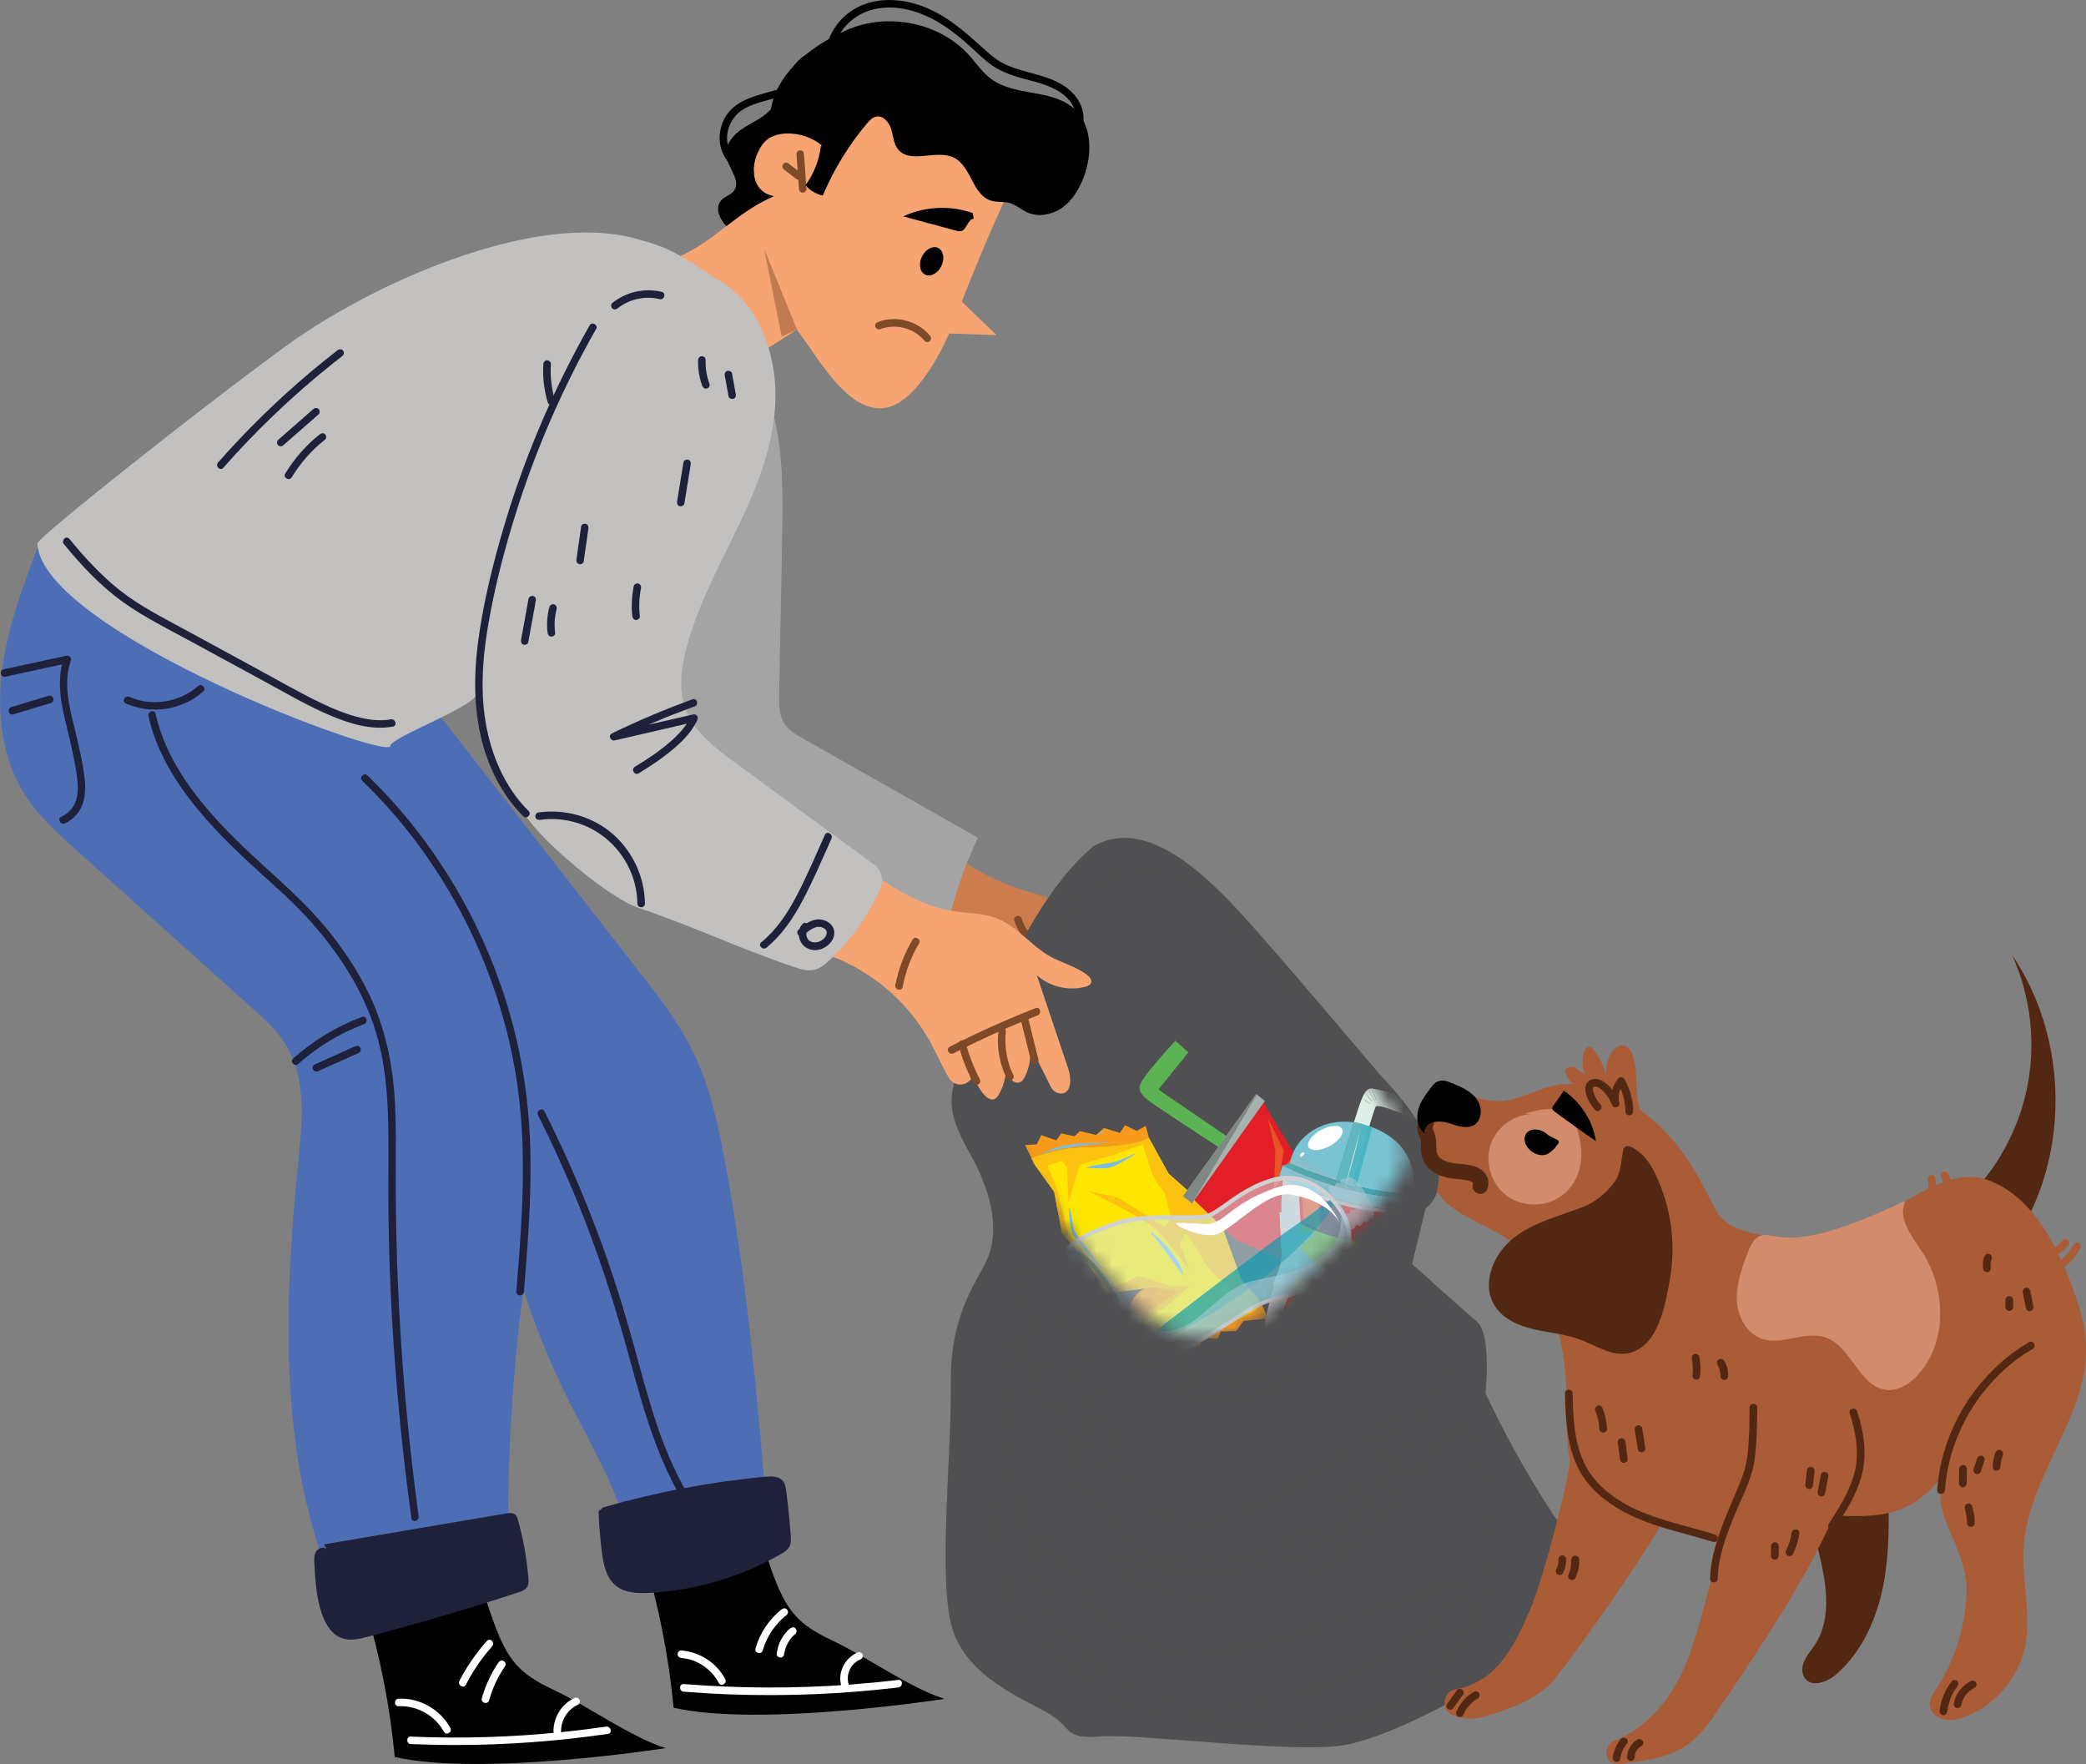 <svg width="136" height="115" viewBox="0 0 136 115" fill="none" xmlns="http://www.w3.org/2000/svg">
<rect x="0" y="0" width="136" height="115" fill="#808080" stroke="none"/>
<g id="Stray-Dogs 1" clip-path="url(#clip0_3499_1014)">
<g id="Group">
<g id="Layer 2">
<g id="Layer 1">
<g id="Group_2">
<path id="Vector" d="M51.037 15.509C50.632 16.014 49.888 16.155 49.261 15.995C48.635 15.835 48.094 15.436 47.609 15.005C47.05 14.507 46.521 13.658 47.001 13.085C47.234 12.809 47.646 12.716 47.855 12.427C48.334 11.769 47.455 10.951 47.351 10.145C47.259 9.437 47.793 8.798 48.383 8.404C48.973 8.01 49.661 7.733 50.158 7.229C51.043 6.324 51.154 4.86 52.045 3.956C52.616 3.378 53.482 3.101 54.281 3.248C55.08 3.396 55.792 3.962 56.118 4.706L51.037 15.509Z" fill="#010101"/>
<path id="Vector_2" d="M62.79 56.144C63.97 56.937 65.26 57.565 66.612 58.002C67.49 58.285 68.406 58.494 69.241 58.881C71.127 59.755 72.546 61.576 72.933 63.618C73.026 64.098 72.983 64.726 72.522 64.898C72.135 65.04 71.729 64.738 71.477 64.412C71.225 64.086 71.004 63.692 70.617 63.551C70.998 63.957 71.391 64.375 71.576 64.898C71.766 65.421 71.705 66.079 71.281 66.436C70.857 66.799 70.058 66.645 69.923 66.11C70.224 66.245 70.316 66.701 70.089 66.947C69.862 67.193 69.407 67.137 69.241 66.848C68.86 67.15 68.313 66.867 67.933 66.565C64.787 64.117 62.495 60.579 58.993 58.678C59.595 57.829 60.025 56.857 60.265 55.848L62.778 56.15L62.79 56.144Z" fill="#CD7C4D"/>
<path id="Vector_3" d="M71.852 64.984C71.41 64.603 71.029 64.153 70.716 63.655C70.562 63.409 70.427 63.145 70.31 62.874C70.261 62.757 70.224 62.622 70.15 62.517C70.064 62.388 69.936 62.394 69.794 62.4C69.284 62.425 68.811 62.413 68.32 62.24C67.84 62.074 67.398 61.803 67.029 61.453C66.612 61.053 66.298 60.555 66.132 60.007C66.04 59.706 66.513 59.576 66.606 59.878C66.888 60.807 67.668 61.539 68.59 61.816C68.817 61.883 69.057 61.926 69.296 61.933C69.555 61.939 69.813 61.883 70.064 61.92C70.335 61.963 70.519 62.136 70.63 62.382C70.746 62.64 70.845 62.898 70.98 63.145C71.293 63.711 71.705 64.209 72.196 64.639C72.436 64.849 72.086 65.193 71.852 64.984Z" fill="#7F4A28"/>
<path id="Vector_4" d="M89.94 70.029C89.94 70.029 84.68 63.803 82.082 60.862C79.483 57.915 75.029 52.914 71.244 55.208C68.006 57.915 65.616 63.188 63.773 67.082C61.93 70.982 61.174 71.665 63.435 75.566C65.008 78.506 65.008 80.764 64.32 82.204C63.638 83.643 61.93 85.766 61.998 90.207C62.065 94.655 61.107 103.207 62.133 106.289C63.159 109.365 66.71 110.737 68.35 111.69C69.991 112.65 69.302 113.4 71.766 113.197C74.23 112.988 84.545 114.36 87.759 113.745C90.972 113.13 96.981 109.912 100.059 107.316C103.137 104.714 104.777 103.828 101.834 99.583C98.891 95.338 96.845 90.823 96.845 90.823C96.845 90.823 97.257 86.996 96.299 86.172C95.34 85.353 92.059 82.406 92.059 82.406L92.944 78.777C92.944 78.777 96.292 76.728 89.94 70.022V70.029Z" fill="#505052"/>
<g id="Group_3" style="mix-blend-mode:multiply" opacity="0.5">
<path id="Vector_5" d="M61.991 90.207C61.924 85.76 63.632 83.637 64.314 82.204C64.922 80.924 64.99 78.992 63.884 76.501C63.914 76.556 63.945 76.605 63.976 76.673C65.758 80.241 68.252 84.431 66.913 83.003C65.579 81.576 66.378 84.252 68.356 89.728C70.335 95.197 70.654 98.082 70.654 98.082C70.654 98.082 67.183 89.34 66.47 87.556C65.758 85.772 65.672 90.324 65.309 96.12C64.953 101.915 65.131 103.877 67.982 106.732C70.832 109.586 71.631 111.727 79.919 112.355C88.201 112.982 91.322 111.727 94.259 108.251C97.196 104.775 97.558 102.721 96.753 97.012C95.955 91.302 95.236 92.373 91.586 96.833C87.931 101.293 87.04 102.628 81.252 104.234C74.924 105.034 70.298 100.58 72.7 101.38C82.586 104.677 88.109 100.131 90.603 95.941C93.098 91.746 96.034 87.734 94.345 86.486C92.655 85.237 92.115 83.988 90.689 86.215C91.488 83.631 90.063 85.95 85.436 89.162C79.649 92.816 77.505 91.924 72.073 86.572C76.085 89.961 79.114 91.118 82.149 89.764C85.191 88.411 87.752 84.609 91.254 80.727C91.857 80.057 92.391 79.528 92.858 79.109L92.047 82.413C92.047 82.413 95.328 85.353 96.286 86.178C97.245 87.002 96.833 90.829 96.833 90.829C96.833 90.829 98.879 95.344 101.822 99.589C104.759 103.834 103.118 104.72 100.046 107.322C96.974 109.925 90.96 113.142 87.746 113.751C84.533 114.373 74.218 113.001 71.754 113.204C69.296 113.407 69.978 112.656 68.338 111.697C66.698 110.737 63.147 109.371 62.12 106.295C61.094 103.213 62.053 94.662 61.985 90.214L61.991 90.207Z" fill="#505052"/>
</g>
<g id="Vector_6" style="mix-blend-mode:multiply" opacity="0.5">
<path d="M79.176 58.758C79.176 58.758 82.112 61.908 86.517 67.02C90.923 72.133 92.606 74.587 91.273 76.685C89.946 78.789 85.885 82.148 82.948 85.163C80.011 88.171 76.933 87.753 74.205 85.23C71.477 82.708 66.163 76.894 65.53 73.535C64.897 70.17 66.163 66.11 67.349 63.452C68.534 60.788 72.872 52.944 79.169 58.758H79.176Z" fill="#505052"/>
</g>
<g id="Vector_7" style="mix-blend-mode:multiply" opacity="0.5">
<path d="M67.355 63.446C67.576 62.948 67.908 62.265 68.344 61.527C67.791 62.886 67.429 64.356 67.263 65.925C67.048 67.986 66.888 71.062 69.075 72.243C70.028 72.754 71.109 72.933 72.178 72.717C72.719 72.606 73.996 72.465 74.304 71.899C74.783 71.025 74.893 70.023 75.465 69.174C75.698 68.823 75.944 68.423 76.306 68.189C76.872 67.832 77.554 68.362 77.449 69.001C77.382 69.42 77.24 69.912 77.32 70.33C77.425 70.884 77.812 71.641 78.414 71.8C79.501 72.084 79.962 71.216 80.841 70.773C82.788 69.795 84.416 72.865 86.143 70.865C87.304 69.518 86.812 68.005 86.118 66.559C86.247 66.713 86.376 66.854 86.511 67.014C90.916 72.127 92.6 74.581 91.267 76.679C89.94 78.783 85.879 82.142 82.942 85.157C80.005 88.165 76.927 87.747 74.199 85.224C71.471 82.702 66.157 76.888 65.524 73.529C64.891 70.164 66.157 66.104 67.343 63.446H67.355Z" fill="#505052"/>
</g>
<g id="Clip path group">
<mask id="mask0_3499_1014" style="mask-type:luminance" maskUnits="userSpaceOnUse" x="65" y="56" width="27" height="32">
<g id="clippath">
<path id="Vector_8" d="M79.176 58.758C79.176 58.758 82.112 61.908 86.517 67.02C90.923 72.133 92.606 74.587 91.273 76.685C89.946 78.789 85.885 82.148 82.948 85.163C80.011 88.171 76.933 87.753 74.205 85.23C71.477 82.708 66.163 76.894 65.53 73.535C64.897 70.17 66.163 66.11 67.349 63.452C68.534 60.788 72.872 52.944 79.169 58.758H79.176Z" fill="white"/>
</g>
</mask>
<g mask="url(#mask0_3499_1014)">
<g id="Group_4">
<g id="Group_5">
<g id="Group_6">
<g id="Group_7">
<path id="Vector_9" d="M76.853 84.172C76.853 84.172 75.594 85.034 74.789 85.606C73.984 86.178 73.278 86.264 73.278 86.264C73.278 86.264 73.376 85.778 73.677 85.04C73.978 84.295 74.678 83.981 74.678 83.981H74.623C74.697 83.957 74.758 83.938 74.814 83.932C75.201 83.852 76.859 84.172 76.859 84.172H76.853Z" fill="#F89A1C"/>
<g id="Vector_10" style="mix-blend-mode:multiply" opacity="0.4">
<path d="M75.661 83.975C76.233 84.049 76.853 84.172 76.853 84.172C76.853 84.172 75.594 85.034 74.789 85.606C74.261 85.981 73.775 86.147 73.505 86.221C74.316 85.556 75.016 84.794 75.661 83.975Z" fill="#FDC110"/>
</g>
<path id="Vector_11" d="M67.244 75.486L66.833 74.649L67.588 74.606L67.889 74.003L68.86 74.341L69.192 73.892L70.046 74.077L70.402 73.745L71.459 73.99L71.975 73.541L73.013 73.855L73.345 73.363L74.113 73.732L74.697 73.394L74.906 74.169C73.825 74.796 71.281 74.753 70.095 74.833C68.903 74.913 67.251 75.486 67.251 75.486H67.244Z" fill="#F89A1C"/>
<path id="Vector_12" d="M81.08 86.116L80.595 86.775L79.588 86.799L79.397 87.285L78.383 87.224L78.217 87.734L77.351 87.986C77.351 87.986 77.167 88.657 77.075 88.614C76.983 88.571 76.344 88.682 76.344 88.682L75.834 89.174L75.631 88.448C75.631 88.448 76.946 87.334 77.695 87.058C78.445 86.781 81.529 85.962 82.217 85.052C82.229 85.033 82.242 85.021 82.254 85.003L82.653 85.956L81.08 86.116Z" fill="#F89A1C"/>
<path id="Vector_13" d="M77.695 87.057C76.945 87.328 75.631 88.448 75.631 88.448H75.354L74.5 87.427L73.278 86.27C73.278 86.27 73.984 86.184 74.789 85.612C75.6 85.04 76.853 84.178 76.853 84.178C76.853 84.178 75.201 83.858 74.808 83.938C74.758 83.951 74.691 83.969 74.617 83.994L72.073 84.338C72.073 84.338 71.471 83.28 71.183 82.739C70.894 82.197 69.241 80.407 69.241 80.407L68.731 77.694L67.441 75.898L67.244 75.498C67.244 75.498 68.897 74.919 70.089 74.84C71.275 74.76 73.818 74.796 74.9 74.175L76.177 76.501L79.489 79.454L80.933 83.446L82.186 84.855L82.254 85.009C82.254 85.009 82.229 85.04 82.217 85.058C81.535 85.969 78.445 86.793 77.695 87.064V87.057Z" fill="#FEE600"/>
</g>
<path id="Vector_14" d="M82.211 85.052C82.211 85.052 82.235 85.021 82.248 85.003L82.18 84.849L80.927 83.44L79.483 79.447L76.171 76.494L74.894 74.169C73.812 74.796 71.269 74.753 70.083 74.833C68.891 74.913 67.238 75.486 67.238 75.486L67.435 75.891L68.725 77.688L69.235 80.401C69.235 80.401 70.888 82.185 71.177 82.733C71.465 83.274 72.067 84.332 72.067 84.332L74.611 83.988C74.685 83.963 74.746 83.945 74.801 83.932C75.188 83.852 76.847 84.172 76.847 84.172C76.847 84.172 75.588 85.033 74.783 85.606C73.978 86.178 73.272 86.264 73.272 86.264L74.494 87.42L75.348 88.448H75.625C75.625 88.448 76.939 87.328 77.689 87.051C78.439 86.775 81.523 85.956 82.211 85.046V85.052ZM79.243 85.286L78.328 86.258L76.178 87.408L75.576 88.171C75.576 88.171 75.6 86.412 75.557 86.368C75.508 86.325 74.832 87.107 74.832 87.107L74.15 86.288C74.15 86.288 75.686 85.538 76.116 85.113C76.546 84.689 77.511 83.883 77.591 83.865C77.664 83.846 76.368 83.84 76.368 83.84C76.368 83.84 74.15 83.139 74.199 83.182C74.242 83.225 72.903 83.803 72.817 83.865C72.725 83.926 72.374 83.865 72.374 83.865L69.634 80.475L69.358 79.294L68.873 77.38L68.283 75.99L69.266 75.67L69.555 76.119L69.665 78.395L70.39 75.928L72.706 75.264C72.706 75.264 74.427 74.63 74.476 74.618C74.519 74.6 75.047 76.371 75.078 76.433C75.109 76.494 75.514 77.35 75.766 77.528C76.018 77.706 76.288 79.238 76.337 79.349C76.386 79.454 75.913 79.958 75.913 79.958L72.885 78.076L70.906 77.626C70.906 77.626 74.685 79.441 75.483 80.26C76.282 81.078 77.511 82.769 77.554 82.813C77.603 82.856 76.921 81.09 76.921 81.09C76.921 81.09 77.222 80.45 77.302 80.438C77.376 80.419 78.377 81.902 78.353 81.97C78.322 82.031 79.243 83.286 79.55 83.428C79.858 83.575 80.804 84.523 80.865 84.554C80.927 84.584 79.256 85.286 79.256 85.286H79.243Z" fill="#FDC110"/>
<g id="Group_8">
<g id="Vector_15" style="mix-blend-mode:screen">
<path d="M71.797 82.708C71.195 82.068 70.648 81.416 70.108 80.721C69.696 80.186 69.757 79.404 69.684 78.771C69.684 78.752 69.702 78.728 69.714 78.752C69.978 79.318 69.843 80.038 70.237 80.549C70.777 81.244 71.287 81.964 71.828 82.653C71.846 82.677 71.822 82.739 71.797 82.708Z" fill="#7CBDE8"/>
</g>
<g id="Vector_16" style="mix-blend-mode:screen">
<path d="M72.583 76.039C72.086 76.261 71.373 76.138 70.845 76.138C70.839 76.138 70.839 76.119 70.845 76.113C71.33 75.941 71.748 75.916 72.258 75.836C72.866 75.738 73.45 75.467 74.003 75.184C74.021 75.172 74.033 75.221 74.015 75.233C73.56 75.529 73.081 75.824 72.59 76.045L72.583 76.039Z" fill="#7CBDE8"/>
</g>
<g id="Vector_17" style="mix-blend-mode:screen">
<path d="M77.13 83.237C77.118 83.034 76.866 82.806 76.749 82.653C76.583 82.419 76.423 82.173 76.251 81.939C75.864 81.416 75.496 80.899 75.059 80.413C75.035 80.389 75.059 80.315 75.096 80.346C75.655 80.795 76.116 81.262 76.528 81.841C76.761 82.173 77.185 82.806 77.13 83.237C77.13 83.243 77.124 83.237 77.118 83.237H77.13Z" fill="#7CBDE8"/>
</g>
<g id="Vector_18" style="mix-blend-mode:screen">
<path d="M75.742 87.685C75.772 87.205 75.729 86.682 75.957 86.239C75.987 86.171 76.055 86.215 76.055 86.276C76.043 86.75 75.907 87.248 75.748 87.691H75.742V87.685Z" fill="#7CBDE8"/>
</g>
<g id="Vector_19" style="mix-blend-mode:screen">
<path d="M72.16 74.513C70.642 74.667 69.204 74.796 67.742 75.252C67.736 75.252 67.736 75.239 67.742 75.239C68.375 74.987 69.008 74.735 69.684 74.63C70.495 74.501 71.342 74.526 72.166 74.489C72.178 74.489 72.178 74.513 72.166 74.513H72.16Z" fill="#7CBDE8"/>
</g>
<g id="Vector_20" style="mix-blend-mode:screen">
<path d="M71.533 74.064C71.533 74.064 71.52 74.052 71.533 74.052C71.65 73.917 71.779 73.781 71.932 73.701C71.957 73.689 71.957 73.738 71.944 73.751C71.822 73.868 71.662 73.948 71.533 74.07V74.064Z" fill="#7CBDE8"/>
</g>
</g>
</g>
<g id="Group_9">
<g id="Group_10">
<path id="Vector_21" d="M80.073 74.138L75.526 71.031L77.474 68.607L76.626 67.863C76.626 67.863 75.33 69.278 74.74 70.066C74.169 70.835 73.978 71.142 75.244 71.997C76.503 72.859 79.551 74.846 79.551 74.846L80.073 74.138Z" fill="#5BB353"/>
<g id="Vector_22" style="mix-blend-mode:multiply">
<path d="M74.746 70.066C75.336 69.278 76.632 67.863 76.632 67.863L77.069 68.245C76.608 68.731 76.11 69.18 75.637 69.659C75.348 69.955 74.998 70.219 74.795 70.588C74.513 71.099 75.152 71.634 75.514 71.868C76.933 72.766 78.439 73.541 79.87 74.421L79.557 74.852C79.557 74.852 76.509 72.859 75.25 72.003C73.99 71.148 74.175 70.841 74.746 70.072V70.066Z" fill="#5BB353"/>
</g>
<g id="Group_11">
<path id="Vector_23" d="M82.328 71.825L84.269 75.043L90.352 78.888L88.957 84.437L80.564 80.813L77.793 78.168L82.328 71.825Z" fill="#E21F26"/>
<g id="Vector_24" style="mix-blend-mode:multiply">
<path d="M82.328 71.825L82.524 72.145C82.242 73.88 82.02 75.639 81.351 77.276C81.332 77.319 81.369 77.368 81.4 77.399C82.284 78.383 83.083 79.441 83.87 80.512C83.9 80.555 84.005 80.616 84.017 80.524C84.079 80.259 84.103 79.995 84.128 79.718C84.152 79.429 84.079 78.955 84.453 79.22C84.896 79.534 85.344 79.835 85.793 80.143C86.739 80.788 87.673 81.453 88.533 82.222C88.57 82.259 88.643 82.284 88.662 82.21C88.932 81.336 89.11 80.425 89.313 79.534C89.399 79.152 89.485 78.764 89.59 78.389L90.358 78.875L88.963 84.43L80.576 80.807L77.806 78.162L82.34 71.819L82.328 71.825Z" fill="#E21F26"/>
</g>
<g id="Vector_25" style="mix-blend-mode:multiply">
<path d="M80.386 77.743C80.816 78.543 81.326 79.306 81.953 79.97C82.647 80.709 83.636 80.973 84.41 81.607C84.447 81.638 84.527 81.668 84.546 81.594C84.644 81.145 84.625 80.69 84.687 80.235C85.08 81.17 85.412 82.13 86.315 82.702C87.175 83.249 88.121 83.618 89.061 84.012L88.957 84.43L80.57 80.807L77.8 78.162L79.52 75.75C79.772 76.433 80.048 77.097 80.392 77.737L80.386 77.743Z" fill="#E21F26"/>
</g>
<path id="Vector_26" d="M77.13 77.983L81.904 71.321L82.463 71.776L77.72 78.451L77.13 77.983Z" fill="#A6B2AC"/>
<path id="Vector_27" d="M77.13 77.983L81.904 71.321L81.934 71.388L77.72 78.451L77.13 77.983Z" fill="#7F8884"/>
</g>
</g>
<g id="Vector_28" style="mix-blend-mode:color-dodge">
<path d="M89.086 78.672L84.195 75.535L83.477 76.335L83.704 75.012L82.672 72.926L83.151 75.024L83.065 77.448L84.245 76.254L89.086 78.672Z" fill="#E75524"/>
</g>
</g>
<g id="Group_12">
<g id="Group_13">
<g id="Group_14">
<path id="Vector_29" d="M88.269 73.166C88.416 72.699 88.539 72.317 88.6 72.139C88.858 71.394 89.061 70.896 89.497 70.97C91.347 71.259 92.735 72.305 92.735 72.305L92.379 72.994C92.379 72.994 89.878 71.88 89.694 72.133C89.608 72.311 89.448 72.803 89.264 73.418C89.098 73.363 88.926 73.308 88.742 73.258C88.582 73.222 88.422 73.191 88.269 73.172V73.166Z" fill="#DFEFE7"/>
<path id="Vector_30" d="M88.195 77.282L87.095 76.98C87.095 76.98 87.095 76.98 87.101 76.962C87.488 77.085 87.851 77.189 88.195 77.276V77.288V77.282Z" fill="#DFEFE7"/>
<path id="Vector_31" opacity="0.9" d="M88.269 73.166C87.832 74.557 87.169 76.734 87.101 76.956C86.21 76.679 85.209 76.316 84.097 75.842C84.318 74.397 85.891 72.853 88.269 73.166Z" fill="#7ED0E0"/>
<path id="Vector_32" opacity="0.9" d="M92.108 77.793C92.108 77.793 90.769 77.934 88.195 77.27C88.238 77.11 88.828 74.907 89.27 73.418C92.889 74.686 92.108 77.793 92.108 77.793Z" fill="#7ED0E0"/>
<path id="Vector_33" opacity="0.9" d="M88.742 73.252C88.926 73.301 89.104 73.357 89.264 73.412C88.822 74.901 88.232 77.103 88.189 77.263C87.851 77.177 87.482 77.073 87.095 76.95C87.163 76.728 87.826 74.544 88.263 73.16C88.416 73.184 88.576 73.209 88.736 73.246L88.742 73.252Z" fill="#62C2CB"/>
</g>
<path id="Vector_34" opacity="0.9" d="M92.477 78.063L92.256 78.746L91.826 78.863C91.826 78.863 88.207 79.115 83.661 76.876L83.415 76.71L83.606 75.971C88.557 78.414 92.471 78.063 92.471 78.063H92.477Z" fill="#7ED0E0"/>
<path id="Vector_35" opacity="0.9" d="M92.109 77.793L92.477 78.063C92.477 78.063 88.564 78.414 83.612 75.972L84.103 75.842C89.332 78.088 92.115 77.793 92.115 77.793H92.109Z" fill="#41B3BF"/>
</g>
<g id="Group_15">
<path id="Vector_36" d="M89.669 72.2C89.669 72.2 89.62 72.151 89.546 72.089C89.473 72.028 89.368 71.948 89.258 71.868C89.147 71.794 89.036 71.72 88.95 71.671C88.864 71.622 88.803 71.591 88.803 71.591C88.803 71.591 88.852 71.64 88.926 71.702C89 71.769 89.104 71.85 89.215 71.923C89.319 71.997 89.436 72.071 89.522 72.12C89.608 72.169 89.669 72.2 89.669 72.2Z" fill="#B1C8BC"/>
<path id="Vector_37" d="M89.706 72.102C89.706 72.102 89.7 72.084 89.682 72.059C89.663 72.034 89.639 71.997 89.608 71.954C89.546 71.868 89.466 71.757 89.374 71.653C89.282 71.548 89.19 71.444 89.116 71.37C89.079 71.333 89.049 71.302 89.024 71.284C89 71.259 88.987 71.253 88.987 71.253C88.987 71.253 88.993 71.271 89.012 71.296C89.03 71.321 89.055 71.358 89.079 71.401C89.147 71.487 89.227 71.597 89.319 71.702C89.411 71.807 89.503 71.911 89.577 71.985C89.614 72.022 89.651 72.053 89.669 72.071C89.694 72.09 89.706 72.102 89.706 72.102Z" fill="#B1C8BC"/>
<path id="Vector_38" d="M89.786 72.083C89.786 72.083 89.786 72.065 89.767 72.034C89.755 72.003 89.737 71.96 89.712 71.911C89.669 71.806 89.602 71.671 89.534 71.542C89.46 71.407 89.387 71.277 89.325 71.185C89.294 71.136 89.27 71.099 89.251 71.068C89.233 71.044 89.221 71.025 89.221 71.025C89.221 71.025 89.227 71.037 89.239 71.074C89.251 71.105 89.27 71.148 89.288 71.197C89.331 71.302 89.399 71.437 89.473 71.567C89.54 71.702 89.62 71.825 89.681 71.923C89.712 71.973 89.737 72.01 89.755 72.04C89.774 72.071 89.786 72.083 89.786 72.083Z" fill="#B1C8BC"/>
<path id="Vector_39" d="M89.897 72.096C89.897 72.096 89.897 72.083 89.878 72.046C89.866 72.016 89.854 71.966 89.835 71.911C89.798 71.8 89.743 71.653 89.688 71.511C89.626 71.37 89.559 71.228 89.51 71.124C89.485 71.068 89.46 71.031 89.442 71.001C89.424 70.97 89.418 70.957 89.418 70.957C89.418 70.957 89.418 70.976 89.43 71.007C89.442 71.037 89.454 71.087 89.473 71.142C89.51 71.253 89.565 71.4 89.626 71.542C89.688 71.69 89.755 71.825 89.811 71.93C89.835 71.985 89.86 72.022 89.878 72.059C89.897 72.09 89.909 72.102 89.909 72.102L89.897 72.096Z" fill="#B1C8BC"/>
</g>
<g id="Group_16" style="mix-blend-mode:multiply">
<path id="Vector_40" d="M89.933 71.739C90.548 71.874 91.942 72.422 92.545 72.662L92.373 72.994C92.373 72.994 89.872 71.88 89.688 72.133C89.387 72.76 88.189 77.282 88.189 77.282L87.752 77.165C87.906 76.556 88.232 75.264 88.563 74.15C89.067 72.44 89.147 71.567 89.933 71.745V71.739Z" fill="#DFEFE7"/>
</g>
<path id="Vector_41" d="M83.052 83.834C83.225 83.385 83.452 82.936 83.575 82.468C83.673 82.105 83.673 81.748 83.648 81.379C83.618 80.887 83.593 80.395 83.575 79.903C83.55 79.404 83.519 78.9 83.538 78.395C83.55 78.149 83.569 77.903 83.562 77.657C83.618 77.171 83.654 76.876 83.654 76.876C88.201 79.109 91.82 78.863 91.82 78.863L88.471 87.771C88.471 87.771 85.031 88.565 82.426 86.411C82.487 85.981 82.905 84.209 83.052 83.834Z" fill="#E21F26"/>
<g id="Group_17" style="mix-blend-mode:multiply">
<path id="Vector_42" d="M91.826 78.863L88.478 87.771C88.478 87.771 87.943 87.894 87.138 87.913L90.302 78.814C91.261 78.906 91.826 78.863 91.826 78.863Z" fill="#C1C0C0"/>
</g>
<path id="Vector_43" d="M83.47 82.474C83.569 82.111 83.575 81.742 83.544 81.367C83.513 80.868 83.489 80.37 83.464 79.872C83.452 79.589 83.439 79.3 83.427 79.01C87.826 81.828 91.248 80.868 91.248 80.868C91.248 80.868 90.978 81.724 89.755 85.236C86.64 85.833 83.931 84.326 82.991 83.711C83.157 83.305 83.353 82.899 83.464 82.474H83.47Z" fill="#FCCE08"/>
<path id="Vector_44" d="M86.69 74.71C86.088 75.036 85.467 75.073 85.313 74.784C85.16 74.495 85.522 73.997 86.124 73.671C86.726 73.344 87.341 73.308 87.501 73.597C87.66 73.886 87.298 74.384 86.696 74.71H86.69Z" fill="white"/>
<path id="Vector_45" d="M84.969 75.338C84.902 75.406 84.822 75.43 84.779 75.393C84.736 75.35 84.754 75.264 84.816 75.196C84.883 75.129 84.969 75.104 85.012 75.147C85.055 75.184 85.037 75.27 84.969 75.344V75.338Z" fill="white"/>
<g id="Group_18" style="mix-blend-mode:multiply" opacity="0.7">
<path id="Vector_46" d="M91.254 80.881C91.254 80.881 90.99 81.724 89.78 85.187C89.381 85.261 89.129 85.292 88.748 85.304L90.179 81.022C90.867 80.992 91.254 80.881 91.254 80.881Z" fill="#C8C7C6"/>
</g>
<g id="Vector_47" style="mix-blend-mode:multiply">
<path d="M84.693 77.965C84.754 78.771 84.748 79.589 84.859 80.395C84.859 80.401 84.871 80.407 84.877 80.407C85.19 80.407 85.504 80.419 85.817 80.419C85.479 80.702 85.111 80.942 84.791 81.244C84.779 81.256 84.766 81.275 84.779 81.287C85.455 82.24 86.401 82.936 87.285 83.68C86.382 83.828 85.436 83.557 84.57 83.348C84.552 83.342 84.533 83.36 84.527 83.379C84.035 84.529 83.519 85.673 82.96 86.793C82.782 86.67 82.61 86.547 82.438 86.405C82.499 85.975 82.917 84.203 83.065 83.828C83.077 83.809 83.083 83.784 83.089 83.76C83.058 83.742 83.034 83.723 83.003 83.704C83.169 83.299 83.366 82.892 83.476 82.468C83.575 82.105 83.581 81.736 83.55 81.361C83.519 80.862 83.495 80.364 83.47 79.866C83.458 79.583 83.446 79.293 83.433 79.004C83.47 79.029 83.507 79.054 83.544 79.072C83.538 78.844 83.532 78.617 83.544 78.389C83.556 78.143 83.575 77.897 83.569 77.651C83.624 77.165 83.661 76.87 83.661 76.87C83.992 77.036 84.318 77.183 84.644 77.319C84.662 77.534 84.68 77.743 84.699 77.959L84.693 77.965Z" fill="#C8C7C6"/>
</g>
<g id="Vector_48" style="mix-blend-mode:multiply">
<path d="M83.636 77.085C83.655 76.956 83.661 76.882 83.661 76.882C88.207 79.115 91.826 78.869 91.826 78.869L91.74 79.097C87.863 79.195 84.447 77.516 83.636 77.091V77.085Z" fill="#C1C0C0"/>
</g>
<g id="Group_19" opacity="0.9">
<path id="Vector_49" d="M88.785 73.265C89.024 73.332 89.252 73.406 89.467 73.492L88.434 77.331C88.226 77.276 88.004 77.22 87.771 77.159C88.146 75.867 88.502 74.575 88.785 73.265Z" fill="#41B3BF"/>
</g>
<g id="Vector_50" style="mix-blend-mode:screen">
<path d="M86.057 80.505L85.203 81.219L87.353 83.446L86.254 81.305L86.057 80.505Z" fill="#FCCE08"/>
</g>
<g id="Vector_51" style="mix-blend-mode:color-dodge">
<path d="M84.257 84.553L83.298 86.817C83.298 86.817 83.98 87.254 84.336 87.322L85.037 84.923L84.263 84.553H84.257Z" fill="#E75524"/>
</g>
<g id="Vector_52" style="mix-blend-mode:color-dodge">
<path d="M84.883 77.823L84.994 79.626L86.032 80.204L85.983 78.186L84.883 77.823Z" fill="#E75524"/>
</g>
</g>
<g id="Group_20">
<path id="Vector_53" opacity="0.5" d="M87.39 82.647C88.097 81.601 88.176 80.18 87.581 79.189C87.15 78.475 85.559 76.218 83.009 76.925C81.689 77.294 80.73 77.977 79.962 78.531C79.477 78.875 79.09 79.152 78.733 79.269C78.365 79.386 77.695 79.38 76.847 79.374C75.563 79.361 73.966 79.349 72.774 79.767C71.373 80.26 70.052 80.727 69.382 81.718C69.204 81.982 69.069 82.277 68.983 82.622C68.498 84.474 70.869 88.589 72.362 89.051C73.867 89.518 75.956 88.86 78.936 86.984C79.507 86.627 79.968 86.325 80.349 86.085C81.594 85.282 82.997 84.699 84.558 84.338L84.877 84.264C85.983 84.006 86.849 83.452 87.396 82.653L87.39 82.647Z" fill="#D2EEF9"/>
<g id="Group_21">
<g id="Vector_54" style="mix-blend-mode:multiply" opacity="0.4">
<path d="M74.463 87.439C75.981 86.295 77.474 85.12 78.992 83.975C80.472 82.849 81.947 81.705 83.446 80.604C84.177 80.062 84.951 79.576 85.67 79.023C86.081 78.703 86.487 78.377 86.911 78.075C87.212 78.395 87.476 78.746 87.697 79.121C88.662 80.721 88.066 83.655 84.902 84.387C81.738 85.12 82.481 84.898 79.004 87.088C75.526 89.278 73.628 89.58 72.313 89.174C72.246 89.155 72.178 89.124 72.11 89.094C72.897 88.552 73.689 88.017 74.451 87.439H74.463Z" fill="#0099B0"/>
</g>
<g id="Vector_55" style="mix-blend-mode:multiply" opacity="0.4">
<path d="M86.763 78.186C87.488 78.432 85.338 80.628 85.141 80.832C83.919 82.08 82.567 83.194 81.154 84.215C78.697 85.999 76.012 87.383 73.155 88.374C73.597 88.066 74.033 87.759 74.463 87.433C75.981 86.288 77.474 85.113 78.991 83.969C80.472 82.843 81.947 81.699 83.446 80.598C84.177 80.056 84.951 79.57 85.67 79.017C86.032 78.734 86.395 78.451 86.763 78.18V78.186Z" fill="#0099B0"/>
</g>
<path id="Vector_56" d="M72.319 89.174C73.628 89.58 75.532 89.278 79.01 87.088C82.487 84.898 81.744 85.12 84.908 84.388C86.149 84.098 86.991 83.471 87.507 82.714C88.293 81.551 88.281 80.087 87.703 79.115C86.739 77.516 85.037 76.224 82.979 76.79C80.816 77.393 79.587 78.851 78.697 79.134C77.806 79.417 74.715 78.931 72.731 79.632C71.17 80.186 69.942 80.641 69.272 81.631C69.088 81.902 68.946 82.21 68.848 82.573C68.399 84.264 70.562 88.614 72.319 89.168V89.174ZM69.106 82.653C69.192 82.326 69.315 82.043 69.493 81.791C70.095 80.905 71.146 80.481 72.817 79.897C73.984 79.484 75.569 79.497 76.841 79.509C77.701 79.515 78.383 79.521 78.77 79.398C79.151 79.275 79.544 78.998 80.042 78.641C80.804 78.094 81.75 77.411 83.046 77.054C83.667 76.882 85.829 76.525 87.47 79.257C88.041 80.204 87.961 81.564 87.286 82.573C86.763 83.342 85.915 83.883 84.847 84.135L84.527 84.209C82.186 84.75 82.149 84.769 80.275 85.975C79.895 86.221 79.44 86.516 78.868 86.873C74.998 89.309 73.321 89.211 72.399 88.928C70.746 88.417 68.713 84.166 69.106 82.665V82.653Z" fill="#D0D1D1"/>
<g id="Vector_57" style="mix-blend-mode:multiply" opacity="0.4">
<path d="M69.696 82.05C69.696 82.05 69.825 81.084 71.256 82.665C72.688 84.246 74.531 88.368 72.989 88.86C72.989 88.86 74.009 89.026 73.751 87.439C73.493 85.852 72.473 83.176 70.814 81.884C69.597 80.936 69.69 82.05 69.69 82.05H69.696Z" fill="#036BB1"/>
</g>
<g id="Group_22">
<path id="Vector_58" opacity="0.5" d="M87.802 80.1C87.593 79.497 87.415 78.838 87.083 78.291C87.04 78.217 86.813 78.002 86.702 77.749C86.591 77.491 86.585 77.196 87.028 77.325C87.04 77.325 87.046 77.331 87.052 77.331C87.052 77.306 87.052 77.276 87.052 77.245C87.064 77.116 87.243 77.054 87.335 77.14C87.384 77.183 87.445 77.214 87.421 77.177C87.329 77.03 87.409 76.864 87.574 76.833C87.691 76.808 87.802 76.833 87.9 76.87C87.839 76.802 87.931 76.71 88.004 76.74C88.557 76.95 88.846 77.485 89.129 77.977C89.362 78.389 89.608 78.801 89.583 79.294C89.577 79.466 89.381 79.497 89.258 79.423C89.258 79.423 89.258 79.429 89.258 79.435C89.307 79.687 88.969 79.749 88.846 79.577C88.846 79.626 88.865 79.681 88.846 79.724C88.693 80.093 88.416 79.829 88.416 79.829C88.416 79.829 88.404 79.81 88.391 79.915C88.379 80.05 88.244 80.13 88.146 80.155C88.06 80.272 87.857 80.272 87.802 80.112V80.1Z" fill="#B5CCD7"/>
<g id="Group_23" style="mix-blend-mode:multiply" opacity="0.5">
<path id="Vector_59" d="M87.802 80.1C87.593 79.497 87.415 78.838 87.083 78.291C87.04 78.217 86.813 78.002 86.702 77.75C86.653 77.633 86.622 77.504 86.653 77.411C86.653 77.448 86.665 77.491 86.708 77.528C87.151 77.953 87.427 78.475 87.673 79.029C87.771 79.263 88.121 79.091 88.023 78.863C87.777 78.297 87.489 77.762 87.052 77.325C87.052 77.325 87.052 77.288 87.052 77.27C87.065 77.288 87.083 77.307 87.108 77.319C87.605 77.633 87.808 78.248 88.029 78.765C88.127 78.998 88.478 78.826 88.379 78.599C88.164 78.094 87.955 77.528 87.538 77.159C88.035 77.374 88.373 78.143 88.465 78.642C88.514 78.888 88.895 78.82 88.846 78.574C88.723 77.934 88.312 77.104 87.697 76.814C87.771 76.814 87.839 76.833 87.9 76.858C87.869 76.821 87.876 76.784 87.9 76.753C88.299 77.276 88.76 77.762 88.988 78.389C89.055 78.574 89.289 78.506 89.338 78.353C89.485 78.642 89.602 78.943 89.584 79.281C89.577 79.454 89.381 79.484 89.258 79.411C89.258 79.411 89.258 79.417 89.258 79.423C89.307 79.675 88.969 79.737 88.846 79.564C88.846 79.614 88.865 79.669 88.846 79.712C88.693 80.081 88.416 79.817 88.416 79.817C88.416 79.817 88.404 79.798 88.392 79.903C88.379 80.038 88.244 80.118 88.146 80.143C88.06 80.26 87.857 80.26 87.802 80.1Z" fill="#ACC1CB"/>
</g>
</g>
</g>
<path id="Vector_60" d="M87.513 80.075C87.513 80.075 86.137 76.402 83.163 77.442C80.19 78.481 79.919 79.736 78.654 79.81C78.654 79.81 76.983 79.687 76.7 79.749C76.423 79.804 78.377 80.813 79.397 80.444C80.423 80.069 82.61 77.632 84.091 77.872C87.101 78.365 87.507 80.069 87.507 80.069L87.513 80.075Z" fill="white"/>
<g id="Vector_61" style="mix-blend-mode:multiply" opacity="0.5">
<path d="M68.977 82.616C69.014 82.486 69.051 82.363 69.1 82.253C69.18 82.702 69.34 83.157 69.407 83.354C69.77 84.406 70.2 85.409 70.857 86.307C71.201 86.774 71.674 87.451 72.289 87.587C72.903 87.722 73.216 87.168 73.315 86.633C73.573 85.261 72.479 83.76 71.527 82.696C72.731 83.465 73.302 85.046 74.322 86.042C75.563 87.248 76.952 86.817 78.205 85.821C79.231 85.003 80.196 83.889 81.51 83.551C82.838 83.206 84.251 83.071 85.467 82.394C86.376 81.89 87.169 81.151 87.384 80.087C87.458 79.712 87.476 79.343 87.452 78.974C87.501 79.054 87.55 79.127 87.587 79.183C88.183 80.173 88.103 81.594 87.396 82.64C86.85 83.44 85.983 83.994 84.877 84.252L84.558 84.326C82.997 84.687 81.594 85.269 80.349 86.073C79.968 86.319 79.508 86.615 78.936 86.971C75.957 88.848 73.868 89.506 72.362 89.038C70.869 88.577 68.492 84.461 68.983 82.609L68.977 82.616Z" fill="#B5CCD7"/>
</g>
</g>
</g>
</g>
</g>
</g>
<g id="Group_24" style="mix-blend-mode:multiply">
<g id="Group_25">
<path id="Vector_62" d="M92.059 82.407C92.059 82.407 91.9 82.714 91.697 83.176C91.592 83.409 91.482 83.68 91.365 83.975C91.248 84.271 91.125 84.578 91.009 84.898C90.953 85.052 90.898 85.212 90.843 85.372C90.781 85.526 90.744 85.686 90.689 85.833C90.579 86.129 90.48 86.406 90.406 86.645C90.253 87.125 90.179 87.464 90.179 87.464C90.179 87.464 90.376 87.181 90.615 86.732C90.738 86.504 90.874 86.24 91.015 85.95C91.15 85.661 91.26 85.341 91.383 85.028C91.494 84.708 91.617 84.388 91.697 84.086C91.789 83.779 91.863 83.49 91.918 83.243C92.035 82.751 92.072 82.407 92.072 82.407H92.059Z" fill="#505052"/>
<path id="Vector_63" d="M64.627 78.272C64.627 78.272 64.695 78.506 64.836 78.845C64.903 79.011 64.99 79.201 65.088 79.404C65.186 79.608 65.297 79.817 65.401 80.032C65.629 80.45 65.868 80.862 66.052 81.17C66.145 81.324 66.224 81.453 66.28 81.545C66.335 81.638 66.372 81.687 66.372 81.687C66.372 81.687 66.372 81.625 66.353 81.521C66.335 81.416 66.317 81.256 66.261 81.084C66.206 80.906 66.145 80.703 66.052 80.493C65.966 80.284 65.862 80.063 65.745 79.847C65.518 79.417 65.248 79.017 65.02 78.728C64.799 78.439 64.615 78.272 64.615 78.272H64.627Z" fill="#505052"/>
<path id="Vector_64" d="M66.028 83.44C66.028 83.44 66.083 83.643 66.175 84C66.28 84.351 66.409 84.861 66.593 85.464C66.777 86.067 66.98 86.768 67.22 87.519C67.453 88.269 67.724 89.063 67.982 89.857C68.252 90.65 68.522 91.438 68.793 92.176C69.057 92.921 69.321 93.603 69.536 94.194C69.757 94.784 69.96 95.27 70.095 95.609C70.23 95.947 70.316 96.144 70.316 96.144C70.316 96.144 70.261 95.941 70.169 95.584C70.064 95.234 69.935 94.723 69.751 94.12C69.567 93.517 69.364 92.816 69.124 92.065C68.891 91.315 68.627 90.521 68.356 89.728C68.086 88.934 67.816 88.14 67.545 87.402C67.281 86.664 67.017 85.981 66.796 85.39C66.581 84.8 66.372 84.314 66.243 83.969C66.102 83.631 66.022 83.44 66.022 83.44H66.028Z" fill="#505052"/>
<path id="Vector_65" d="M94.363 89.205C94.363 89.205 94.326 89.297 94.259 89.469C94.185 89.641 94.075 89.894 93.933 90.213C93.786 90.527 93.601 90.909 93.399 91.352C93.184 91.788 92.919 92.268 92.649 92.797C92.379 93.326 92.035 93.874 91.697 94.471C91.531 94.772 91.341 95.061 91.138 95.363C90.941 95.664 90.738 95.966 90.536 96.279C90.155 96.919 89.651 97.51 89.196 98.137C88.951 98.445 88.742 98.777 88.471 99.066C88.207 99.362 87.943 99.657 87.679 99.952C87.415 100.247 87.157 100.549 86.898 100.844C86.628 101.115 86.327 101.392 86.051 101.662C85.762 101.915 85.461 102.148 85.166 102.388C84.853 102.598 84.552 102.825 84.232 103.01C83.913 103.188 83.599 103.379 83.274 103.508C83.114 103.576 82.954 103.656 82.794 103.717C82.629 103.773 82.469 103.828 82.309 103.877C81.664 104.068 81.031 104.179 80.441 104.179C79.852 104.203 79.311 104.142 78.832 104.068C78.352 103.988 77.947 103.889 77.609 103.803C76.933 103.625 76.546 103.527 76.546 103.527C76.546 103.527 76.927 103.656 77.585 103.877C77.916 103.982 78.328 104.111 78.801 104.216C79.28 104.32 79.827 104.412 80.435 104.406C81.043 104.419 81.701 104.332 82.377 104.16C82.543 104.111 82.715 104.062 82.887 104.013C83.059 103.957 83.225 103.877 83.39 103.81C83.734 103.686 84.054 103.483 84.392 103.311C84.724 103.127 85.031 102.893 85.363 102.684C85.67 102.438 85.983 102.198 86.29 101.939C86.579 101.669 86.862 101.41 87.157 101.121C87.427 100.826 87.691 100.524 87.961 100.223C88.226 99.921 88.49 99.62 88.754 99.319C89.024 99.023 89.239 98.685 89.479 98.371C89.934 97.731 90.431 97.128 90.812 96.476C91.009 96.162 91.205 95.849 91.402 95.541C91.599 95.24 91.777 94.932 91.936 94.624C92.256 94.016 92.588 93.45 92.84 92.908C93.091 92.367 93.331 91.875 93.522 91.419C93.7 90.964 93.859 90.57 93.995 90.25C94.24 89.592 94.357 89.211 94.357 89.211L94.363 89.205Z" fill="#505052"/>
<path id="Vector_66" d="M96.815 90.718C96.815 90.718 96.772 90.983 96.716 91.376C96.692 91.573 96.661 91.801 96.643 92.047C96.606 92.293 96.594 92.551 96.557 92.81C96.544 92.939 96.532 93.068 96.514 93.197C96.501 93.326 96.495 93.45 96.471 93.566C96.44 93.806 96.428 94.04 96.397 94.231C96.342 94.618 96.335 94.895 96.335 94.895C96.335 94.895 96.465 94.662 96.612 94.286C96.692 94.096 96.747 93.868 96.808 93.622C96.876 93.376 96.894 93.111 96.938 92.847C96.993 92.311 96.981 91.776 96.938 91.376C96.894 90.976 96.808 90.718 96.808 90.718H96.815Z" fill="#505052"/>
<path id="Vector_67" d="M96.55 106.387C96.55 106.387 96.28 106.603 95.912 106.941C95.727 107.113 95.506 107.31 95.285 107.532C95.058 107.747 94.824 107.987 94.584 108.221C94.351 108.46 94.105 108.688 93.89 108.922C93.663 109.143 93.46 109.346 93.288 109.531C92.926 109.869 92.692 110.128 92.692 110.128C92.692 110.128 92.766 110.085 92.901 110.017C93.03 109.943 93.221 109.845 93.436 109.703C93.644 109.556 93.884 109.377 94.13 109.174C94.376 108.965 94.621 108.737 94.867 108.497C95.1 108.251 95.34 108.011 95.543 107.765C95.752 107.525 95.936 107.292 96.09 107.089C96.397 106.683 96.563 106.381 96.563 106.381L96.55 106.387Z" fill="#505052"/>
<path id="Vector_68" d="M71.662 109.992C71.662 109.992 71.526 109.857 71.287 109.611C71.041 109.371 70.703 109.02 70.285 108.62C69.862 108.221 69.376 107.747 68.842 107.255C68.307 106.756 67.73 106.24 67.152 105.723L66.716 105.341L66.624 105.255L66.525 105.151C66.464 105.077 66.384 105.009 66.341 104.942C66.138 104.671 65.972 104.333 65.837 104.013C65.708 103.687 65.598 103.354 65.518 103.041C65.438 102.721 65.37 102.419 65.315 102.136C65.217 101.564 65.137 101.084 65.106 100.752C65.069 100.414 65.051 100.217 65.051 100.217C65.051 100.217 65.032 100.414 65.032 100.752C65.032 101.09 65.032 101.583 65.1 102.167C65.131 102.456 65.174 102.776 65.241 103.108C65.303 103.44 65.389 103.791 65.512 104.142C65.653 104.492 65.794 104.849 66.052 105.194C66.114 105.286 66.181 105.341 66.243 105.415L66.341 105.52C66.396 105.581 66.421 105.594 66.458 105.631L66.888 106.024C67.472 106.535 68.055 107.046 68.608 107.519C69.161 107.993 69.689 108.417 70.138 108.793C70.587 109.168 70.974 109.457 71.238 109.672C71.508 109.875 71.662 109.999 71.662 109.999V109.992Z" fill="#505052"/>
</g>
<path id="Vector_69" d="M92.944 78.783C92.336 79.392 91.74 80.007 91.138 80.616C90.83 80.918 90.554 81.244 90.265 81.564L89.405 82.523C88.834 83.163 88.256 83.803 87.697 84.449C87.421 84.775 87.126 85.095 86.855 85.421C86.579 85.753 86.296 86.061 86.007 86.375C85.713 86.676 85.412 86.978 85.092 87.26C84.945 87.408 84.773 87.537 84.613 87.679C84.453 87.82 84.293 87.956 84.121 88.079C83.796 88.349 83.445 88.583 83.095 88.823L82.555 89.155L81.996 89.451C81.615 89.629 81.228 89.801 80.828 89.918L80.527 90.01L80.22 90.078C80.017 90.127 79.814 90.17 79.606 90.183C79.194 90.244 78.776 90.232 78.358 90.189C78.156 90.152 77.941 90.133 77.744 90.078L77.142 89.894H77.154L76.392 89.451C76.141 89.303 75.876 89.162 75.637 88.983L75.268 88.737C75.145 88.651 75.022 88.577 74.899 88.485C74.666 88.306 74.42 88.14 74.193 87.95C74.408 88.159 74.635 88.343 74.862 88.54C74.979 88.639 75.096 88.725 75.213 88.811L75.569 89.082C75.803 89.266 76.055 89.426 76.3 89.592L77.05 90.084H77.056L77.676 90.3C77.885 90.361 78.1 90.392 78.322 90.435C78.752 90.496 79.2 90.521 79.636 90.472C79.858 90.472 80.073 90.423 80.288 90.38L80.613 90.318L80.927 90.226C81.35 90.109 81.756 89.937 82.149 89.752L82.733 89.457L83.298 89.125C83.66 88.885 84.023 88.645 84.361 88.374C84.711 88.116 85.037 87.826 85.356 87.531C85.676 87.236 85.977 86.928 86.278 86.615C86.573 86.295 86.862 85.969 87.126 85.636C87.402 85.304 87.679 84.978 87.961 84.658C88.52 84.006 89.061 83.348 89.614 82.69L90.437 81.705C90.714 81.379 90.978 81.041 91.267 80.721C91.832 80.075 92.397 79.429 92.95 78.777L92.944 78.783Z" fill="#505052"/>
</g>
<g id="Vector_70" style="mix-blend-mode:screen" opacity="0.5">
<path d="M69.419 85.802C69.419 85.802 71.385 90.484 73.069 94.981C74.752 99.478 77.744 100.598 82.794 97.793C87.845 94.981 91.119 92.354 91.119 92.354C91.119 92.354 88.797 99.011 82.997 100.881C77.197 102.757 72.694 101.73 71.76 97.418C70.826 93.111 69.419 85.802 69.419 85.802Z" fill="#505052"/>
</g>
<g id="Vector_71" style="mix-blend-mode:screen" opacity="0.5">
<path d="M96.096 102.585C96.096 102.585 86.641 106.412 80.89 107.445C75.139 108.479 72.614 106.412 70.083 103.071C67.552 99.731 66.636 97.43 66.636 97.43C66.636 97.43 67.208 103.188 69.168 105.951C71.121 108.713 75.87 112.059 79.63 111.475C92.956 109.408 96.096 102.585 96.096 102.585Z" fill="#505052"/>
</g>
<g id="Vector_72" style="mix-blend-mode:screen" opacity="0.5">
<path d="M90.874 78.371C90.874 78.371 87.765 81.699 83.476 85.667C80.153 89.1 77.904 89.746 71.152 83.735C74.476 88.35 78.334 91.352 81.547 89.1C84.767 86.848 89.479 82.234 90.874 78.371Z" fill="#505052"/>
</g>
<path id="Vector_73" d="M23.807 104.726C24.772 107.925 25.423 111.223 25.737 114.545C31.438 115.837 43.394 113.967 43.394 113.967C41.164 113.265 38.319 111.229 36.212 110.226C35.358 109.82 34.504 109.383 33.84 108.713C32.992 107.858 32.526 106.701 32.12 105.569C31.512 103.859 31.002 102.112 30.59 100.346L23.801 104.726H23.807Z" fill="#010101"/>
<path id="Vector_74" d="M41.987 101.515C42.952 104.714 43.603 108.011 43.916 111.333C49.618 112.625 61.574 110.755 61.574 110.755C59.343 110.054 56.499 108.017 54.392 107.015C53.538 106.609 52.684 106.172 52.02 105.501C51.172 104.646 50.705 103.49 50.3 102.358C49.691 100.647 49.181 98.9 48.77 97.135L41.981 101.515H41.987Z" fill="#010101"/>
<path id="Vector_75" d="M65.856 12.329C64.492 15.066 62.704 19.662 62.704 19.662L64.971 21.846L61.881 21.741C61.881 21.741 59.952 26.386 57.586 26.608C55.221 26.829 53.384 23.384 51.953 21.489C50.343 22.523 47.517 24.375 45.735 25.082C44.727 21.981 44.156 20.074 44.094 16.82C46.657 15.7 47.898 13.91 50.459 12.79C48.936 12.507 48.807 10.686 49.704 9.425C50.601 8.164 53.249 8.668 54.017 10.016C55.344 8.053 56.167 8.053 57.494 6.084C60.664 7.887 65.85 12.341 65.85 12.341L65.856 12.329Z" fill="#F6A472"/>
<path id="Vector_76" d="M49.489 24.381C51.104 27.672 51.068 31.498 50.994 35.165C50.926 38.543 50.865 41.926 50.797 45.304C50.785 45.937 50.785 46.608 51.117 47.143C51.405 47.605 51.891 47.888 52.364 48.152C56.161 50.305 59.958 52.459 63.755 54.612C62.827 56.599 62.12 58.691 61.66 60.838C54.551 59.884 47.787 56.55 42.694 51.493C42.097 50.902 41.514 50.275 41.182 49.505C40.789 48.595 40.777 47.574 40.789 46.59C40.813 43.593 40.961 40.603 41.231 37.62C41.459 35.122 41.784 32.569 42.933 30.342C44.082 28.115 46.208 26.238 48.708 26.048L49.489 24.381Z" fill="#A5A4A4"/>
<path id="Vector_77" d="M4.891 34.519C4.786 34.119 4.442 34.858 4.731 35.153C8.184 38.672 11.735 42.264 16.165 44.43C17.682 45.175 19.329 45.759 20.564 46.922C21.227 47.543 21.737 48.306 22.241 49.056C23.494 50.92 24.741 52.778 25.995 54.642C29.755 60.241 33.619 66.097 34.529 72.785C35.131 77.233 34.369 81.73 33.865 86.19C33.275 91.432 33.042 96.71 33.164 101.982C33.177 102.567 33.177 103.213 32.79 103.65C32.519 103.957 32.114 104.099 31.727 104.222C28.882 105.126 25.933 105.723 22.96 106C18.045 96.876 18.413 85.895 19.464 75.584C19.722 73.025 19.974 70.244 18.61 68.066C18.045 67.162 17.24 66.436 16.441 65.722C12.62 62.289 8.792 58.85 4.97 55.418C3.76 54.329 2.531 53.221 1.647 51.849C0.111 49.456 -0.227 46.454 0.141 43.636C0.51 40.819 1.524 38.13 2.531 35.473L4.897 34.513L4.891 34.519Z" fill="#4D6EB5"/>
<path id="Vector_78" d="M28.698 46.7C32.992 52.212 37.287 57.719 41.581 63.231C42.921 64.947 44.273 66.682 45.219 68.645C46.263 70.81 46.791 73.191 47.234 75.553C48.77 83.717 49.458 92.022 50.14 100.303C47.547 101.952 44.34 102.61 41.311 102.112C40.961 98.101 38.682 94.563 36.9 90.952C34.449 85.993 32.845 80.61 32.181 75.11C31.991 73.535 31.868 71.924 31.229 70.472C30.701 69.278 29.847 68.257 29.023 67.248C24.207 61.324 20.017 54.889 16.552 48.078C19.267 47.057 22.013 46.128 24.784 45.279C25.743 44.99 27.008 44.806 27.549 45.648L28.704 46.688L28.698 46.7Z" fill="#4D6EB5"/>
<path id="Vector_79" d="M33.662 84.215C33.877 81.527 34.098 78.838 34.092 76.138C34.092 73.701 33.896 71.278 33.416 68.891C32.974 66.707 32.323 64.572 31.475 62.511C30.633 60.462 29.589 58.494 28.372 56.648C27.156 54.796 25.761 53.061 24.207 51.486C24.01 51.29 23.814 51.093 23.617 50.902C23.39 50.681 23.734 50.336 23.961 50.557C25.577 52.12 27.033 53.843 28.311 55.688C29.583 57.528 30.682 59.484 31.586 61.533C32.495 63.587 33.208 65.728 33.711 67.918C34.24 70.244 34.516 72.625 34.578 75.006C34.645 77.743 34.455 80.475 34.24 83.206C34.215 83.545 34.184 83.877 34.16 84.215C34.135 84.529 33.644 84.529 33.668 84.215H33.662Z" fill="#1F203A"/>
<path id="Vector_80" d="M21.122 100.684C25.085 100.014 29.042 99.343 33.005 98.667C33.189 98.636 33.392 98.611 33.545 98.71C33.687 98.802 33.742 98.98 33.785 99.14C34.123 100.365 34.344 101.62 34.449 102.881C34.467 103.071 34.473 103.268 34.381 103.434C34.264 103.65 34.012 103.742 33.779 103.816C30.541 104.88 27.266 105.846 23.967 106.707C23.433 106.849 22.861 106.984 22.339 106.812C21.626 106.584 21.196 105.858 20.963 105.145C20.619 104.111 20.557 103.01 20.496 101.927C20.477 101.656 20.471 101.361 20.619 101.134C20.766 100.906 21.135 100.801 21.307 101.01L21.129 100.678L21.122 100.684Z" fill="#1F203A"/>
<path id="Vector_81" d="M39.321 98.273C42.767 97.276 46.306 96.612 49.882 96.273C50.3 96.236 50.791 96.23 51.049 96.556C51.19 96.735 51.227 96.975 51.258 97.209C51.381 98.168 51.479 99.134 51.553 100.1C51.571 100.346 51.584 100.598 51.473 100.82C51.356 101.047 51.129 101.189 50.908 101.318C48.309 102.807 45.366 103.68 42.374 103.847C41.588 103.89 40.721 103.859 40.119 103.348C39.511 102.831 39.339 101.97 39.241 101.183C39.13 100.303 39.056 99.417 39.026 98.531L39.314 98.279L39.321 98.273Z" fill="#1F203A"/>
<path id="Vector_82" d="M10.143 46.54C10.838 49.653 12.914 52.249 15.108 54.47C17.074 56.457 19.298 58.174 21.104 60.315C22.314 61.748 23.377 63.323 24.164 65.027C24.999 66.842 25.466 68.761 25.663 70.742C25.872 72.889 25.798 75.055 25.804 77.208C25.804 79.429 25.853 81.65 25.951 83.865C26.142 88.319 26.517 92.76 27.076 97.184C27.15 97.744 27.223 98.303 27.297 98.857C27.34 99.165 26.867 99.3 26.824 98.986C26.216 94.582 25.792 90.158 25.546 85.723C25.423 83.508 25.349 81.287 25.325 79.066C25.294 76.882 25.368 74.698 25.288 72.52C25.214 70.447 24.944 68.38 24.219 66.43C23.562 64.652 22.585 63.003 21.436 61.502C20.514 60.296 19.476 59.201 18.364 58.174C17.363 57.257 16.343 56.359 15.366 55.411C13.142 53.246 10.991 50.773 9.984 47.783C9.861 47.42 9.756 47.045 9.677 46.669C9.609 46.362 10.082 46.233 10.15 46.54H10.143Z" fill="#1F203A"/>
<path id="Vector_83" d="M19.108 69.007C20.428 67.832 21.952 66.916 23.605 66.294C23.9 66.184 24.029 66.657 23.734 66.768C22.161 67.359 20.705 68.239 19.451 69.358C19.218 69.567 18.868 69.223 19.108 69.014V69.007Z" fill="#1F203A"/>
<path id="Vector_84" d="M20.508 69.401C21.387 69.007 22.272 68.608 23.15 68.214C23.273 68.158 23.414 68.177 23.488 68.3C23.549 68.404 23.519 68.583 23.402 68.638C22.523 69.032 21.639 69.426 20.76 69.826C20.637 69.881 20.496 69.862 20.422 69.74C20.361 69.635 20.392 69.457 20.508 69.401Z" fill="#1F203A"/>
<path id="Vector_85" d="M35.499 72.453C37.152 75.738 38.583 79.14 39.769 82.616C40.353 84.326 40.869 86.055 41.348 87.802C41.803 89.463 42.245 91.124 42.786 92.761C43.394 94.582 44.15 96.359 45.194 97.984C45.366 98.248 44.942 98.494 44.77 98.23C42.909 95.338 41.981 91.985 41.084 88.694C40.126 85.187 39.032 81.736 37.656 78.365C36.869 76.445 36.009 74.551 35.075 72.699C34.934 72.416 35.358 72.17 35.499 72.453Z" fill="#1F203A"/>
<path id="Vector_86" d="M44.568 109.789C48.199 110.078 51.848 110.091 55.479 109.82C56.511 109.74 57.537 109.642 58.569 109.519C58.883 109.482 58.877 109.974 58.569 110.011C54.957 110.441 51.307 110.595 47.67 110.466C46.638 110.429 45.606 110.368 44.574 110.288C44.26 110.263 44.26 109.771 44.574 109.795L44.568 109.789Z" fill="white"/>
<path id="Vector_87" d="M56.069 108.202C55.995 108.233 56.105 108.184 56.032 108.214C56.013 108.22 55.995 108.233 55.977 108.239C55.934 108.257 55.897 108.282 55.86 108.307C55.841 108.319 55.823 108.331 55.811 108.344C55.811 108.344 55.761 108.38 55.792 108.356C55.761 108.38 55.731 108.411 55.7 108.436C55.565 108.565 55.491 108.663 55.405 108.842C55.393 108.86 55.387 108.879 55.381 108.897C55.362 108.934 55.381 108.897 55.368 108.922C55.35 108.965 55.338 109.008 55.325 109.051C55.313 109.094 55.301 109.131 55.295 109.174C55.295 109.199 55.282 109.223 55.282 109.248C55.276 109.291 55.282 109.248 55.282 109.272C55.264 109.469 55.276 109.599 55.319 109.765C55.405 110.066 54.932 110.195 54.846 109.894C54.594 109.014 55.104 108.048 55.946 107.722C56.069 107.673 56.216 107.778 56.247 107.894C56.284 108.036 56.198 108.147 56.075 108.196L56.069 108.202Z" fill="white"/>
<path id="Vector_88" d="M44.432 107.599C45.624 107.698 46.724 108.405 47.283 109.47C47.431 109.746 47.007 109.999 46.859 109.716C46.386 108.811 45.452 108.171 44.426 108.091C44.297 108.079 44.18 107.987 44.18 107.845C44.18 107.704 44.291 107.587 44.426 107.599H44.432Z" fill="white"/>
<path id="Vector_89" d="M51.307 105.268C50.552 105.858 49.992 106.67 49.728 107.599C49.642 107.901 49.169 107.771 49.255 107.47C49.544 106.467 50.14 105.563 50.957 104.923C51.062 104.843 51.203 104.818 51.301 104.923C51.387 105.009 51.406 105.188 51.301 105.268H51.307Z" fill="white"/>
<path id="Vector_90" d="M51.866 106.51C51.762 106.596 51.664 106.695 51.578 106.799C51.565 106.812 51.553 106.83 51.541 106.842C51.541 106.836 51.559 106.824 51.541 106.842C51.522 106.873 51.498 106.898 51.479 106.929C51.442 106.984 51.406 107.046 51.369 107.107C51.338 107.162 51.307 107.224 51.283 107.285C51.264 107.322 51.283 107.279 51.276 107.304C51.276 107.316 51.264 107.335 51.258 107.347C51.246 107.378 51.233 107.415 51.221 107.445C51.203 107.507 51.184 107.575 51.166 107.636C51.16 107.673 51.154 107.704 51.141 107.741C51.141 107.759 51.135 107.778 51.129 107.796C51.129 107.802 51.123 107.858 51.129 107.815C51.111 107.944 51.031 108.067 50.883 108.061C50.767 108.061 50.619 107.95 50.638 107.815C50.717 107.175 51.019 106.572 51.516 106.16C51.614 106.08 51.768 106.055 51.86 106.16C51.946 106.252 51.965 106.418 51.86 106.504L51.866 106.51Z" fill="white"/>
<path id="Vector_91" d="M26.793 113.216C30.105 113.357 33.423 113.253 36.716 112.914C37.65 112.816 38.583 112.699 39.511 112.564C39.818 112.521 39.953 112.988 39.64 113.038C36.329 113.517 32.98 113.77 29.632 113.763C28.686 113.763 27.733 113.739 26.787 113.702C26.474 113.69 26.474 113.197 26.787 113.21L26.793 113.216Z" fill="white"/>
<path id="Vector_92" d="M37.686 111.13C36.986 111.457 36.544 112.182 36.581 112.945C36.587 113.081 36.464 113.191 36.335 113.191C36.2 113.191 36.095 113.081 36.089 112.945C36.046 112.022 36.599 111.094 37.434 110.706C37.557 110.651 37.699 110.669 37.772 110.792C37.834 110.897 37.803 111.069 37.686 111.13Z" fill="white"/>
<path id="Vector_93" d="M25.988 110.743C27.358 110.681 28.704 111.444 29.361 112.65C29.515 112.927 29.091 113.173 28.938 112.896C28.36 111.838 27.193 111.18 25.988 111.235C25.675 111.247 25.675 110.761 25.988 110.743Z" fill="white"/>
<path id="Vector_94" d="M32.089 107.329C31.413 108.085 30.836 108.928 30.375 109.832C30.234 110.115 29.81 109.863 29.951 109.586C30.43 108.645 31.039 107.771 31.745 106.978C31.954 106.744 32.298 107.089 32.089 107.322V107.329Z" fill="white"/>
<path id="Vector_95" d="M32.931 108.62C32.464 109.303 32.108 110.054 31.887 110.854C31.8 111.155 31.328 111.026 31.413 110.724C31.647 109.888 32.016 109.088 32.507 108.374C32.581 108.264 32.722 108.214 32.845 108.288C32.956 108.35 33.011 108.516 32.931 108.627V108.62Z" fill="white"/>
<path id="Vector_96" d="M53.562 62.111C56.523 63.046 59.104 65.15 60.615 67.869C61.058 68.663 61.42 69.518 61.881 70.293C62.342 71.068 63.558 70.668 63.454 69.776C63.448 69.715 63.435 69.659 63.423 69.598C63.46 70.256 63.736 70.902 64.179 71.388C64.345 71.567 64.584 71.739 64.818 71.659C64.959 71.61 65.057 71.468 65.131 71.339C65.543 70.607 65.69 69.733 65.543 68.909C65.782 69.346 65.604 69.918 65.905 70.342C65.997 70.472 66.132 70.564 66.286 70.582C66.569 70.613 66.71 70.41 66.808 70.213C67.152 69.549 67.257 68.755 67.097 68.023L68.51 70.859C68.645 71.124 68.916 71.308 69.217 71.29C69.862 71.247 69.856 70.305 69.653 69.696C68.965 67.654 68.283 65.618 67.595 63.575C68.442 64.332 69.677 64.627 70.771 64.326C70.925 64.283 71.091 64.215 71.14 64.067C71.207 63.877 71.041 63.692 70.888 63.569C70.157 63.003 69.217 62.782 68.412 62.32C67.201 61.625 66.317 60.401 65.02 59.884C64.111 59.521 63.091 59.546 62.12 59.392C59.589 58.992 57.445 57.374 55.411 55.811C54.766 57.651 53.857 59.398 52.727 60.985L53.544 62.111H53.562Z" fill="#F6A472"/>
<path id="Vector_97" d="M46.435 17.976C44.144 16.598 44.015 16.254 41.434 15.552C34.768 13.738 24.176 18.518 18.598 22.59C13.013 26.663 2.415 35.067 2.433 35.436C2.759 41.213 25.448 49.647 25.448 48.626C25.448 48.097 30.719 46.165 31.07 45.285C31.42 48.983 33.288 52.409 35.641 54.784C36.876 56.033 39.954 58.623 41.612 59.183C45.336 60.438 48.008 61.767 51.731 63.028C52.167 63.175 52.634 63.323 53.083 63.224C53.488 63.132 53.82 62.849 54.127 62.56C55.51 61.244 56.628 59.65 57.396 57.897C57.636 57.355 57.464 56.722 56.99 56.371L47.928 49.721C46.601 48.749 45.2 47.678 44.66 46.122C44.23 44.873 44.42 43.501 44.758 42.228C45.526 39.336 47.007 36.697 48.285 33.99C49.562 31.283 50.65 28.386 50.552 25.396C50.453 22.406 49.089 19.219 46.349 18.019L46.429 17.983L46.435 17.976Z" fill="#C2C1C0"/>
<path id="Vector_98" d="M54.213 54.667C53.611 55.996 53.046 57.349 52.364 58.641C51.75 59.81 51 60.936 49.974 61.779C49.735 61.976 49.384 61.631 49.63 61.434C50.65 60.598 51.369 59.496 51.971 58.334C52.635 57.06 53.194 55.731 53.783 54.421C53.912 54.132 54.336 54.384 54.207 54.667H54.213Z" fill="#1F203A"/>
<path id="Vector_99" d="M52.684 60.585C52.61 60.659 52.573 60.764 52.573 60.874C52.573 60.905 52.573 60.936 52.573 60.967C52.573 60.924 52.585 61.016 52.585 61.028C52.591 61.065 52.604 61.096 52.616 61.127C52.604 61.09 52.616 61.127 52.616 61.133C52.628 61.151 52.64 61.176 52.653 61.194C52.69 61.262 52.696 61.262 52.763 61.324C52.776 61.336 52.794 61.354 52.763 61.324C52.782 61.336 52.794 61.348 52.812 61.354C52.855 61.379 52.886 61.391 52.911 61.404C53.046 61.447 53.175 61.453 53.304 61.416C53.451 61.379 53.587 61.311 53.691 61.213C53.802 61.108 53.894 60.961 53.9 60.819C53.9 60.77 53.9 60.77 53.894 60.733C53.894 60.715 53.882 60.696 53.875 60.678C53.875 60.69 53.894 60.708 53.875 60.678C53.869 60.665 53.857 60.653 53.851 60.635C53.814 60.573 53.869 60.647 53.839 60.616C53.826 60.604 53.814 60.585 53.795 60.573C53.795 60.573 53.746 60.53 53.765 60.548C53.679 60.481 53.531 60.431 53.427 60.425C53.384 60.425 53.341 60.425 53.304 60.425C53.347 60.425 53.286 60.425 53.279 60.425C53.249 60.425 53.218 60.438 53.187 60.45C53.089 60.481 53.003 60.518 52.911 60.573C52.72 60.684 52.561 60.825 52.395 60.967C52.296 61.053 52.149 61.065 52.051 60.967C51.965 60.881 51.952 60.708 52.051 60.622C52.425 60.296 52.874 59.921 53.402 59.939C53.832 59.952 54.305 60.216 54.379 60.672C54.471 61.213 54.047 61.68 53.568 61.865C53.144 62.025 52.616 61.939 52.321 61.576C52.014 61.194 51.977 60.61 52.321 60.241C52.536 60.013 52.886 60.358 52.665 60.585H52.684Z" fill="#1F203A"/>
<path id="Vector_100" d="M35.081 52.969C36.439 52.778 37.834 53.031 39.032 53.72C40.205 54.39 41.096 55.461 41.606 56.71C41.889 57.405 42.036 58.155 42.048 58.912C42.048 59.226 41.563 59.226 41.557 58.912C41.52 56.383 39.763 54.163 37.312 53.56C36.63 53.394 35.911 53.35 35.21 53.449C35.081 53.467 34.946 53.418 34.909 53.277C34.879 53.16 34.952 52.994 35.081 52.975V52.969Z" fill="#1F203A"/>
<path id="Vector_101" d="M45.286 46.054C43.529 46.688 41.809 47.42 40.132 48.238C40.07 48.091 40.009 47.937 39.941 47.789C41.692 47.383 43.437 46.983 45.188 46.577C45.409 46.528 45.55 46.743 45.464 46.94C45.157 47.617 44.629 48.189 44.076 48.675C43.326 49.34 42.491 49.899 41.637 50.416C41.367 50.582 41.121 50.158 41.391 49.992C42.208 49.493 43.013 48.964 43.732 48.331C44.26 47.863 44.752 47.34 45.047 46.694L45.323 47.057C43.572 47.463 41.827 47.863 40.076 48.269C39.818 48.331 39.628 47.949 39.886 47.82C41.6 46.983 43.363 46.239 45.157 45.587C45.452 45.482 45.581 45.956 45.286 46.06V46.054Z" fill="#1F203A"/>
<path id="Vector_102" d="M38.86 21.452C36.673 25.303 34.897 29.382 33.582 33.615C32.919 35.743 32.353 37.909 31.942 40.105C31.518 42.357 31.278 44.695 31.641 46.971C31.991 49.155 32.876 51.29 34.461 52.871C34.682 53.092 34.338 53.443 34.117 53.215C32.685 51.788 31.776 49.912 31.334 47.955C30.824 45.71 30.922 43.378 31.272 41.12C31.622 38.856 32.181 36.617 32.827 34.421C33.466 32.249 34.227 30.114 35.1 28.029C36.077 25.691 37.189 23.415 38.442 21.212C38.596 20.936 39.02 21.188 38.866 21.459L38.86 21.452Z" fill="#1F203A"/>
<path id="Vector_103" d="M39.91 19.76C40.814 19.035 42.012 18.752 43.142 19.028C43.449 19.102 43.32 19.576 43.013 19.502C42.067 19.268 41.022 19.496 40.261 20.105C40.156 20.185 40.015 20.203 39.917 20.105C39.831 20.019 39.812 19.84 39.917 19.76H39.91Z" fill="#1F203A"/>
<path id="Vector_104" d="M35.917 23.741C35.862 24.541 35.954 25.334 36.181 26.097C36.273 26.398 35.8 26.528 35.708 26.226C35.468 25.42 35.37 24.577 35.425 23.735C35.431 23.605 35.53 23.488 35.671 23.488C35.794 23.488 35.923 23.599 35.917 23.735V23.741Z" fill="#1F203A"/>
<path id="Vector_105" d="M4.522 35.128C5.517 36.346 6.592 37.521 7.834 38.5C9.142 39.527 10.641 40.278 12.097 41.071C13.633 41.908 15.169 42.738 16.705 43.575C18.118 44.344 19.519 45.156 20.969 45.851C21.694 46.196 22.444 46.51 23.218 46.719C23.949 46.916 24.723 47.032 25.479 46.897C25.786 46.842 25.921 47.316 25.608 47.371C24.201 47.623 22.763 47.168 21.479 46.62C20.017 45.999 18.634 45.181 17.24 44.424C15.667 43.569 14.094 42.714 12.521 41.859C11.016 41.04 9.462 40.271 8.061 39.281C6.574 38.223 5.321 36.882 4.166 35.473C3.969 35.233 4.313 34.882 4.51 35.128H4.522Z" fill="#1F203A"/>
<path id="Vector_106" d="M22.345 23.187C20.146 24.891 18.075 26.755 16.152 28.761C15.612 29.327 15.077 29.905 14.561 30.496C14.352 30.736 14.008 30.385 14.217 30.151C16.054 28.066 18.045 26.115 20.17 24.319C20.773 23.814 21.381 23.322 22.001 22.836C22.106 22.756 22.247 22.738 22.345 22.836C22.431 22.922 22.45 23.101 22.345 23.181V23.187Z" fill="#1F203A"/>
<path id="Vector_107" d="M20.772 27.014C20.004 27.684 19.242 28.355 18.474 29.025C18.376 29.111 18.229 29.124 18.131 29.025C18.044 28.939 18.032 28.767 18.131 28.681C18.898 28.01 19.66 27.34 20.428 26.669C20.527 26.583 20.674 26.571 20.772 26.669C20.858 26.755 20.871 26.927 20.772 27.014Z" fill="#1F203A"/>
<path id="Vector_108" d="M21.196 28.656C20.33 29.339 19.593 30.17 19.021 31.117C18.855 31.388 18.431 31.142 18.597 30.871C19.193 29.893 19.955 29.025 20.852 28.312C20.957 28.232 21.098 28.213 21.196 28.312C21.282 28.398 21.301 28.576 21.196 28.656Z" fill="#1F203A"/>
<path id="Vector_109" d="M34.934 39.158C34.768 40.056 34.608 40.96 34.443 41.858C34.418 41.988 34.258 42.062 34.141 42.031C34.006 41.994 33.945 41.858 33.969 41.729C34.135 40.831 34.295 39.927 34.461 39.029C34.486 38.899 34.645 38.826 34.762 38.856C34.897 38.893 34.959 39.029 34.934 39.158Z" fill="#1F203A"/>
<path id="Vector_110" d="M36.292 39.699C36.157 40.21 36.126 40.727 36.193 41.256C36.212 41.385 36.071 41.508 35.948 41.502C35.8 41.496 35.72 41.391 35.702 41.256C35.628 40.696 35.671 40.118 35.819 39.57C35.855 39.441 35.991 39.367 36.12 39.398C36.249 39.435 36.322 39.57 36.292 39.699Z" fill="#1F203A"/>
<path id="Vector_111" d="M38.362 34.452C38.258 35.171 38.159 35.885 38.055 36.605C38.036 36.734 37.871 36.808 37.754 36.777C37.613 36.74 37.563 36.605 37.582 36.475C37.686 35.756 37.785 35.042 37.889 34.322C37.907 34.193 38.073 34.119 38.19 34.15C38.331 34.187 38.38 34.322 38.362 34.452Z" fill="#1F203A"/>
<path id="Vector_112" d="M41.791 38.346C41.668 38.949 41.649 39.564 41.717 40.173C41.729 40.302 41.594 40.419 41.471 40.419C41.324 40.419 41.244 40.308 41.225 40.173C41.152 39.521 41.188 38.862 41.318 38.217C41.342 38.087 41.496 38.014 41.618 38.044C41.754 38.081 41.815 38.217 41.791 38.346Z" fill="#1F203A"/>
<path id="Vector_113" d="M45.035 30.268C44.893 31.123 44.758 31.972 44.617 32.827C44.598 32.957 44.432 33.03 44.316 33C44.174 32.963 44.125 32.827 44.144 32.698C44.285 31.843 44.42 30.994 44.561 30.139C44.58 30.01 44.746 29.936 44.862 29.967C45.004 30.004 45.053 30.139 45.035 30.268Z" fill="#1F203A"/>
<path id="Vector_114" d="M47.725 24.35C47.805 24.799 47.891 25.248 47.971 25.703C47.996 25.826 47.934 25.974 47.799 26.005C47.676 26.029 47.523 25.968 47.498 25.833C47.418 25.384 47.332 24.934 47.252 24.479C47.228 24.356 47.289 24.208 47.424 24.178C47.547 24.153 47.701 24.215 47.725 24.35Z" fill="#1F203A"/>
<path id="Vector_115" d="M46.005 23.47C45.987 24.012 46.066 24.516 46.257 25.027C46.3 25.15 46.208 25.303 46.085 25.328C45.944 25.359 45.833 25.285 45.784 25.156C45.587 24.621 45.495 24.042 45.514 23.47C45.514 23.341 45.624 23.218 45.759 23.224C45.888 23.224 46.011 23.335 46.005 23.47Z" fill="#1F203A"/>
<path id="Vector_116" d="M52.419 10.046C52.474 10.803 52.524 11.56 52.579 12.316C52.585 12.446 52.462 12.563 52.333 12.563C52.192 12.563 52.1 12.452 52.087 12.316C52.032 11.56 51.983 10.803 51.928 10.046C51.922 9.917 52.044 9.8 52.173 9.8C52.315 9.8 52.407 9.911 52.419 10.046Z" fill="#7F4A28"/>
<path id="Vector_117" d="M51.381 10.637L52.18 11.252C52.235 11.295 52.272 11.332 52.29 11.4C52.309 11.461 52.296 11.535 52.266 11.591C52.235 11.646 52.18 11.689 52.118 11.701C52.057 11.714 51.983 11.714 51.928 11.677L51.129 11.061C51.074 11.018 51.037 10.982 51.018 10.914C51 10.852 51.012 10.778 51.043 10.723C51.074 10.674 51.129 10.625 51.191 10.612C51.252 10.6 51.326 10.6 51.381 10.637Z" fill="#7F4A28"/>
<path id="Vector_118" opacity="0.45" d="M51.959 21.483L49.821 16.229L50.963 21.938L51.959 21.483Z" fill="#7F4A28"/>
<path id="Vector_119" d="M61.371 17.349C61.137 17.829 60.658 18.075 60.314 17.903C59.964 17.73 59.872 17.201 60.111 16.721C60.345 16.241 60.824 15.995 61.168 16.168C61.512 16.34 61.61 16.869 61.371 17.349Z" fill="#010101"/>
<path id="Vector_120" d="M60.296 22.24C59.601 21.384 58.397 21.071 57.371 21.465C57.248 21.514 57.101 21.409 57.07 21.292C57.033 21.151 57.119 21.04 57.242 20.991C58.41 20.535 59.847 20.923 60.634 21.889C60.72 21.994 60.732 22.135 60.634 22.233C60.547 22.32 60.369 22.338 60.289 22.233L60.296 22.24Z" fill="#7F4A28"/>
<path id="Vector_121" d="M62.968 67.999C63.183 68.823 63.49 69.61 63.884 70.361C64.031 70.638 63.607 70.89 63.46 70.607C63.042 69.82 62.716 68.989 62.495 68.128C62.415 67.82 62.888 67.691 62.968 67.999Z" fill="#7F4A28"/>
<path id="Vector_122" d="M65.579 67.248C65.475 68.22 65.635 69.198 66.065 70.078C66.2 70.361 65.782 70.607 65.641 70.324C65.174 69.371 64.977 68.3 65.088 67.248C65.1 67.119 65.192 67.002 65.334 67.002C65.457 67.002 65.592 67.113 65.579 67.248Z" fill="#7F4A28"/>
<path id="Vector_123" d="M66.999 66.245C67.232 67.187 67.466 68.128 67.699 69.069C67.773 69.377 67.306 69.506 67.226 69.198C66.992 68.257 66.759 67.316 66.525 66.374C66.452 66.067 66.919 65.938 66.999 66.245Z" fill="#7F4A28"/>
<path id="Vector_124" d="M61.918 68.245C63.742 67.309 65.61 66.473 67.521 65.722C67.816 65.605 67.939 66.079 67.65 66.196C65.782 66.928 63.951 67.752 62.163 68.669C61.881 68.811 61.635 68.392 61.918 68.245Z" fill="#7F4A28"/>
<path id="Vector_125" d="M59.921 61.502C59.399 62.382 59.036 63.341 58.846 64.344C58.784 64.652 58.311 64.523 58.373 64.215C58.575 63.175 58.956 62.172 59.497 61.256C59.657 60.985 60.081 61.231 59.921 61.502Z" fill="#7F4A28"/>
<path id="Vector_126" d="M53.513 9.554C53.402 10.459 53.052 11.332 52.518 12.076C52.8 12.415 53.206 12.655 53.642 12.753C54.355 11.055 55.331 9.462 56.53 8.041C56.689 7.856 56.867 7.659 57.107 7.604C57.574 7.499 57.973 7.979 58.108 8.428C58.244 8.877 58.256 9.388 58.563 9.751C59.362 10.705 61.051 9.72 62.182 10.274C63.337 10.834 63.386 12.722 64.627 13.085C65.014 13.202 65.438 13.122 65.831 13.233C66.243 13.35 66.569 13.664 66.962 13.842C67.705 14.187 68.627 13.996 69.284 13.516C69.942 13.036 70.359 12.31 70.648 11.566C71.238 10.034 71.219 8.072 69.935 7.007C68.498 5.814 66.181 6.269 64.658 5.174C64.05 4.737 63.638 4.103 63.14 3.556C61.223 1.458 57.869 0.806 55.252 1.938C52.634 3.07 50.097 5.199 50.208 7.992C50.171 7.93 50.208 8.065 50.208 7.992C50.257 8.078 51.565 8.127 51.664 8.158C52.266 8.379 53.23 9.007 53.832 9.228L53.519 9.548L53.513 9.554Z" fill="#010101"/>
<path id="Vector_127" d="M63.49 14.261C63.085 14.273 63.048 14.974 62.655 15.067C62.55 15.091 62.44 15.067 62.329 15.036C61.18 14.728 60.038 14.421 58.889 14.107C60.296 13.449 61.954 13.369 63.417 13.892L63.484 14.261H63.49Z" fill="#010101"/>
<path id="Vector_128" d="M69.837 8.65C70.243 8.201 70.23 7.518 69.991 6.983C69.72 6.38 69.161 5.986 68.578 5.715C67.914 5.408 67.195 5.26 66.495 5.063C65.782 4.86 65.1 4.59 64.504 4.134C63.914 3.685 63.404 3.144 62.839 2.664C62.274 2.178 61.678 1.735 61.033 1.366C59.743 0.634 58.176 0.234 56.72 0.677C55.368 1.089 54.256 2.369 54.348 3.833C54.367 4.147 53.881 4.147 53.857 3.833C53.765 2.442 54.662 1.132 55.866 0.498C57.303 -0.258 59.048 -0.08 60.492 0.548C62.01 1.206 63.177 2.326 64.394 3.408C64.707 3.685 65.032 3.937 65.401 4.128C65.77 4.319 66.157 4.454 66.556 4.571C67.3 4.786 68.055 4.953 68.762 5.266C69.505 5.598 70.175 6.128 70.482 6.903C70.758 7.604 70.697 8.422 70.181 8.994C69.972 9.228 69.622 8.884 69.837 8.65Z" fill="#010101"/>
<path id="Vector_129" d="M51.909 6.029C51.264 6.201 50.625 6.374 49.98 6.546C49.434 6.694 48.88 6.86 48.401 7.167C47.492 7.752 47.111 8.982 47.646 9.954C47.928 10.471 48.407 10.852 48.979 11.006C49.28 11.086 49.151 11.56 48.85 11.48C47.682 11.16 46.828 10.034 46.921 8.81C46.97 8.182 47.228 7.573 47.682 7.13C48.143 6.675 48.745 6.417 49.347 6.226C50.146 5.974 50.969 5.777 51.78 5.562C52.088 5.482 52.217 5.955 51.909 6.035V6.029Z" fill="#010101"/>
<path id="Vector_130" d="M0.209 43.643C1.579 43.347 2.949 43.046 4.319 42.751C4.491 42.714 4.688 42.867 4.62 43.052C4.03 44.75 4.657 46.534 5.038 48.208C5.198 48.909 5.357 49.61 5.462 50.324C5.554 50.933 5.603 51.573 5.462 52.175C5.302 52.852 4.86 53.375 4.239 53.677C3.957 53.812 3.711 53.388 3.993 53.252C4.51 53.006 4.86 52.606 4.995 52.046C5.13 51.474 5.063 50.859 4.97 50.281C4.86 49.592 4.706 48.903 4.553 48.226C4.356 47.383 4.123 46.54 3.993 45.685C3.858 44.762 3.852 43.815 4.159 42.923L4.46 43.224C3.09 43.52 1.72 43.821 0.35 44.116C0.043 44.184 -0.086 43.71 0.221 43.643H0.209Z" fill="#1F203A"/>
<path id="Vector_131" d="M8.442 45.433C9.898 46.085 11.716 45.79 12.908 44.731C13.142 44.522 13.492 44.867 13.252 45.076C11.882 46.3 9.867 46.602 8.196 45.857C7.907 45.728 8.159 45.304 8.442 45.433Z" fill="#1F203A"/>
<path id="Vector_132" d="M0.737 46.097C1.554 45.851 2.365 45.605 3.183 45.359C3.484 45.267 3.613 45.74 3.312 45.833C2.494 46.079 1.683 46.325 0.866 46.571C0.565 46.663 0.436 46.19 0.737 46.097Z" fill="#1F203A"/>
<g id="Group_26">
<path id="Vector_133" d="M131.933 79.927C134.962 74.507 134.661 67.389 131.177 62.252C132.424 64.99 132.762 68.14 132.123 71.087C131.484 74.027 129.875 76.753 127.602 78.728C128.652 79.798 130.385 80.124 131.749 79.515L131.933 79.933V79.927Z" fill="#532813"/>
<path id="Vector_134" d="M123.104 96.71C123.159 98.931 123.209 101.17 122.785 103.354C122.355 105.532 121.402 107.679 119.731 109.143C119.147 109.654 118.158 110.035 117.685 109.426C117.433 109.106 117.47 108.633 117.642 108.263C117.814 107.894 118.091 107.581 118.318 107.242C119.504 105.44 119.037 103.053 118.521 100.955C118.078 99.146 117.63 97.331 117.188 95.523C117.157 95.4 117.126 95.27 117.169 95.153C117.243 94.951 117.483 94.877 117.698 94.84C119.018 94.588 120.389 94.557 121.722 94.747L123.11 96.722L123.104 96.71Z" fill="#532813"/>
<path id="Vector_135" d="M110.749 76.79C109.778 74.981 108.427 73.394 106.743 72.225C106.461 72.028 106.166 71.843 105.865 71.671C104.458 70.877 102.78 70.435 101.208 70.798C100.12 71.05 99.125 71.665 98.013 71.77C97.079 71.862 96.145 71.579 95.309 71.154C94.849 70.921 94.296 70.644 93.847 70.908C93.694 71.001 93.583 71.142 93.479 71.284C93.184 71.702 92.956 72.169 92.803 72.656C92.729 72.889 92.618 73.148 92.606 73.4C92.723 73.455 92.668 73.701 92.698 73.812C92.717 73.867 92.754 73.923 92.778 73.972C92.858 74.132 92.864 74.31 92.889 74.477C92.919 74.673 92.987 74.815 93.092 74.981C93.178 75.116 93.27 75.252 93.35 75.393C93.485 75.633 93.571 75.891 93.663 76.144C93.694 76.23 93.724 76.316 93.749 76.402C93.78 76.488 93.81 76.581 93.823 76.673C93.835 76.784 93.823 76.9 93.81 77.011C93.786 77.183 93.749 77.35 93.706 77.522C93.681 77.62 93.657 77.645 93.706 77.731C93.737 77.786 93.817 77.829 93.853 77.885C94.007 78.106 94.148 78.315 94.37 78.475C95.826 79.724 97.896 80.149 99.205 81.558C99.917 82.326 100.335 83.317 100.741 84.289C101.736 86.688 102.129 88.786 102.141 91.388C102.141 92.527 102.117 94.046 102.338 95.166C102.449 95.732 100.704 102.776 99.727 105.003C99.106 106.418 98.449 107.882 97.319 108.934C96.667 109.543 95.813 109.98 94.941 110.115C94.025 110.257 93.896 111.549 94.769 111.856C95.365 112.065 96.041 112.108 96.643 111.949C98.179 111.53 100.347 110.743 101.33 109.488C103.339 106.928 106.522 102.394 108.181 99.595C108.47 99.109 107.616 99.023 108.144 99.214L111.062 99.958C111.308 100.044 111.56 100.143 111.732 100.34C112.033 100.69 111.953 101.219 111.855 101.675C111.437 103.576 110.54 107.168 109.717 108.934C108.801 110.89 107.339 112.674 105.293 113.462C104.869 113.628 104.624 114.102 104.771 114.532C104.943 115.043 105.502 115.025 105.957 114.963C107.401 114.772 108.912 114.557 110.092 113.696C110.903 113.099 111.486 112.25 112.051 111.413C114.804 107.353 117.569 103.274 119.584 98.802C123.239 98.986 124.898 98.617 127.073 95.67C125.267 98.396 128.363 100.629 128.216 103.896C128.118 106.153 127.393 108.374 126.145 110.257C125.912 110.607 125.654 110.97 125.906 111.475C126.029 111.727 126.256 111.924 126.52 112.029C127.042 112.238 127.626 112.108 128.142 111.912C130.077 111.173 131.589 109.402 132.019 107.371C132.467 105.249 131.792 103.047 131.927 100.881C132.222 96.193 136.252 92.219 135.994 87.531C135.92 86.141 135.459 84.8 134.95 83.501C133.881 80.77 132.32 77.897 129.561 76.913C126.84 75.941 123.59 78.998 120.96 80.198C119.873 80.696 113.581 81.342 112.008 79.152L110.755 76.802L110.749 76.79Z" fill="#A95C35"/>
<path id="Vector_136" d="M99.438 72.594C100.458 72.286 101.748 72.046 102.436 72.865C102.621 73.08 102.731 73.345 102.817 73.615C103.192 74.723 103.235 75.996 102.657 77.011C102.399 77.46 102.031 77.836 101.588 78.106C100.569 78.722 99.174 78.66 98.222 77.94C97.269 77.227 96.815 75.898 97.146 74.747C97.472 73.597 98.566 72.711 99.758 72.637L99.438 72.6V72.594Z" fill="#D28C6B"/>
<path id="Vector_137" d="M107.493 75.781C107.204 75.387 106.854 75.042 106.424 74.809C106.276 74.729 106.086 74.667 105.951 74.766C105.858 74.833 105.834 74.962 105.809 75.073C105.693 75.688 105.662 76.525 105.269 77.042C104.777 77.749 103.966 78.401 103.186 78.697C101.631 79.287 99.966 79.687 98.664 80.721C97.362 81.754 96.563 83.692 97.435 85.107C97.97 85.975 98.983 86.424 99.979 86.657C100.968 86.891 102.006 86.959 102.959 87.31C104.064 87.716 105.17 88.509 106.301 88.189C108.119 87.679 108.556 85.12 108.844 83.551C109.299 81.133 108.973 78.721 107.904 76.494C107.788 76.248 107.646 76.008 107.487 75.787L107.493 75.781Z" fill="#532813"/>
<path id="Vector_138" d="M99.493 73.923C99.266 74.273 99.45 74.803 99.911 75.104C100.139 75.258 100.427 75.344 100.704 75.295C100.95 75.252 101.122 75.079 101.3 74.919C101.343 74.883 101.38 74.833 101.41 74.79C101.459 74.723 101.515 74.655 101.564 74.587C101.595 74.544 101.632 74.495 101.625 74.44C101.625 74.36 101.539 74.31 101.472 74.28C101.33 74.212 101.189 74.138 101.048 74.07C100.931 74.009 100.845 73.91 100.735 73.837C100.274 73.535 99.715 73.572 99.487 73.923H99.493Z" fill="#010101"/>
<path id="Vector_139" d="M124.069 78.875C124.038 79.921 124.8 80.801 125.359 81.68C126.864 84.055 126.962 87.433 125.113 89.555C124.572 90.177 123.811 90.693 123 90.613C121.218 90.435 120.72 87.796 119.037 87.199C117.704 86.725 116.186 87.74 114.853 87.273C113.851 86.922 113.286 85.815 113.237 84.757C113.194 83.698 113.569 82.671 113.937 81.68C114.116 81.207 114.355 80.672 114.841 80.542C115.099 80.469 115.375 80.536 115.639 80.585C117.439 80.936 119.731 80.395 124.198 78.297L124.069 78.881V78.875Z" fill="#D28C6B"/>
<path id="Vector_140" d="M111.806 100.038C109.889 99.435 107.861 99.079 106.073 98.113C105.312 97.701 104.611 97.184 104.04 96.532C103.425 95.824 103.045 94.975 102.83 94.065C102.584 93.007 102.553 91.918 102.528 90.841C102.522 90.521 102.025 90.521 102.031 90.841C102.08 92.791 102.172 94.889 103.382 96.507C104.538 98.045 106.319 98.912 108.107 99.491C109.287 99.872 110.491 100.149 111.67 100.518C111.978 100.617 112.107 100.131 111.806 100.038Z" fill="#532813"/>
<path id="Vector_141" d="M96.078 110.306C95.586 110.595 95.187 111.038 94.959 111.561C94.91 111.678 94.922 111.832 95.051 111.905C95.162 111.961 95.334 111.942 95.395 111.813C95.445 111.696 95.506 111.579 95.574 111.475C95.611 111.419 95.647 111.37 95.684 111.315C95.703 111.29 95.703 111.29 95.684 111.315C95.69 111.303 95.703 111.29 95.715 111.278C95.733 111.253 95.758 111.229 95.783 111.198C95.869 111.106 95.955 111.013 96.053 110.933C96.065 110.921 96.078 110.915 96.09 110.903C96.096 110.896 96.145 110.853 96.096 110.896C96.121 110.878 96.145 110.86 96.17 110.841C96.225 110.804 96.28 110.767 96.342 110.73C96.452 110.663 96.501 110.503 96.434 110.386C96.36 110.275 96.213 110.226 96.09 110.294L96.078 110.306Z" fill="#532813"/>
<path id="Vector_142" d="M94.965 110.226C94.756 110.515 94.547 110.798 94.339 111.087C94.302 111.136 94.296 111.223 94.314 111.278C94.332 111.333 94.376 111.401 94.431 111.426C94.486 111.456 94.56 111.469 94.621 111.45C94.689 111.432 94.732 111.389 94.769 111.333C94.978 111.044 95.186 110.761 95.395 110.472C95.432 110.423 95.438 110.337 95.42 110.281C95.401 110.226 95.359 110.158 95.303 110.134C95.248 110.103 95.174 110.091 95.113 110.109C95.045 110.127 95.002 110.171 94.965 110.226Z" fill="#532813"/>
<path id="Vector_143" d="M106.762 113.401C106.356 113.64 106.098 114.083 106.073 114.551C106.073 114.68 106.19 114.809 106.325 114.803C106.467 114.797 106.571 114.692 106.577 114.551C106.577 114.526 106.577 114.502 106.577 114.483C106.577 114.446 106.577 114.502 106.577 114.508C106.577 114.502 106.577 114.483 106.577 114.471C106.583 114.428 106.596 114.385 106.608 114.342C106.614 114.317 106.62 114.299 106.633 114.274C106.633 114.268 106.651 114.225 106.633 114.262C106.614 114.305 106.633 114.262 106.633 114.256C106.651 114.213 106.669 114.176 106.694 114.139C106.706 114.12 106.719 114.102 106.731 114.083C106.743 114.065 106.792 114.01 106.743 114.065C106.774 114.034 106.798 113.997 106.829 113.967C106.86 113.936 106.897 113.911 106.927 113.88C106.915 113.893 106.884 113.911 106.915 113.893C106.927 113.887 106.934 113.88 106.946 113.874C106.964 113.862 106.983 113.85 107.007 113.837C107.118 113.77 107.167 113.61 107.1 113.493C107.026 113.382 106.878 113.333 106.755 113.401H106.762Z" fill="#532813"/>
<path id="Vector_144" d="M105.686 113.345C105.41 113.696 105.213 114.108 105.152 114.551C105.14 114.619 105.14 114.68 105.176 114.742C105.207 114.791 105.269 114.84 105.324 114.859C105.441 114.883 105.613 114.822 105.631 114.686C105.643 114.588 105.668 114.489 105.693 114.397C105.705 114.348 105.723 114.305 105.736 114.256C105.742 114.231 105.754 114.206 105.76 114.188C105.76 114.182 105.791 114.114 105.779 114.151C105.76 114.188 105.791 114.12 105.797 114.114C105.809 114.09 105.815 114.071 105.828 114.046C105.852 114.003 105.871 113.96 105.901 113.917C105.926 113.874 105.951 113.831 105.981 113.794C105.994 113.776 106.012 113.751 106.024 113.733C106.03 113.72 106.037 113.714 106.049 113.702C106.03 113.727 106.024 113.733 106.049 113.708C106.092 113.653 106.123 113.604 106.123 113.53C106.123 113.468 106.098 113.394 106.049 113.351C105.957 113.271 105.785 113.241 105.699 113.351L105.686 113.345Z" fill="#532813"/>
<path id="Vector_145" d="M128.486 109.592C127.927 109.875 127.509 110.429 127.386 111.038C127.362 111.167 127.423 111.315 127.558 111.346C127.681 111.377 127.841 111.309 127.866 111.173C127.878 111.106 127.896 111.038 127.915 110.977C127.927 110.94 127.939 110.909 127.952 110.878C127.952 110.872 127.976 110.823 127.958 110.854C127.946 110.884 127.964 110.835 127.97 110.829C128.025 110.706 128.099 110.589 128.179 110.478C128.161 110.503 128.167 110.497 128.179 110.478C128.191 110.466 128.197 110.454 128.21 110.441C128.228 110.417 128.253 110.392 128.277 110.368C128.326 110.318 128.376 110.269 128.425 110.226C128.437 110.214 128.449 110.208 128.462 110.195C128.511 110.152 128.419 110.226 128.474 110.189C128.498 110.171 128.529 110.152 128.554 110.134C128.615 110.097 128.677 110.06 128.738 110.029C128.855 109.968 128.898 109.795 128.83 109.685C128.75 109.568 128.615 109.531 128.486 109.592Z" fill="#532813"/>
<path id="Vector_146" d="M127.251 109.599C126.803 110.177 126.532 110.841 126.452 111.567C126.44 111.703 126.575 111.819 126.704 111.819C126.852 111.819 126.938 111.703 126.956 111.567C126.987 111.29 127.067 110.977 127.177 110.7C127.276 110.448 127.442 110.165 127.607 109.949C127.687 109.845 127.712 109.697 127.607 109.599C127.521 109.512 127.337 109.494 127.257 109.599H127.251Z" fill="#532813"/>
<path id="Vector_147" d="M126.803 97.147C127.012 94.219 128.394 91.425 130.532 89.426C131.14 88.854 131.816 88.356 132.535 87.931C132.811 87.771 132.56 87.334 132.283 87.5C129.635 89.051 127.644 91.647 126.766 94.588C126.52 95.418 126.36 96.279 126.299 97.147C126.274 97.467 126.772 97.467 126.797 97.147H126.803Z" fill="#532813"/>
<path id="Vector_148" d="M119.664 99.589C120.364 98.5 121.083 97.381 121.396 96.107C121.74 94.735 121.507 93.326 121.077 92.004C120.978 91.696 120.499 91.831 120.597 92.139C121.003 93.4 121.242 94.741 120.898 96.052C120.579 97.251 119.897 98.309 119.233 99.343C119.061 99.614 119.492 99.866 119.664 99.595V99.589Z" fill="#532813"/>
<path id="Vector_149" d="M114.066 91.757C114.06 92.791 114.054 93.831 113.931 94.858C113.864 95.443 113.722 95.953 113.507 96.495C112.973 97.83 112.352 99.128 111.928 100.506C111.689 101.287 111.504 102.105 111.492 102.923C111.492 103.243 111.984 103.243 111.99 102.923C112.014 101.435 112.592 99.977 113.151 98.623C113.612 97.51 114.22 96.408 114.386 95.209C114.546 94.064 114.558 92.914 114.564 91.757C114.564 91.438 114.066 91.438 114.066 91.757Z" fill="#532813"/>
<path id="Vector_150" d="M106.583 93.234C106.651 93.652 106.718 94.071 106.786 94.495C106.804 94.624 106.976 94.711 107.093 94.668C107.235 94.624 107.29 94.501 107.265 94.36C107.198 93.942 107.13 93.523 107.063 93.099C107.044 92.969 106.872 92.883 106.755 92.927C106.614 92.969 106.559 93.093 106.583 93.234Z" fill="#532813"/>
<path id="Vector_151" d="M105.471 94.015C105.52 94.385 105.57 94.748 105.613 95.117C105.619 95.184 105.637 95.24 105.686 95.295C105.729 95.338 105.803 95.369 105.865 95.369C105.987 95.369 106.135 95.258 106.116 95.117C106.067 94.748 106.018 94.385 105.975 94.015C105.969 93.948 105.951 93.892 105.901 93.837C105.858 93.794 105.785 93.763 105.723 93.763C105.6 93.763 105.453 93.874 105.471 94.015Z" fill="#532813"/>
<path id="Vector_152" d="M104.003 91.948C104.083 92.145 104.144 92.348 104.193 92.557C104.218 92.656 104.236 92.76 104.249 92.859C104.249 92.889 104.249 92.889 104.249 92.859C104.249 92.871 104.249 92.883 104.249 92.896C104.249 92.92 104.249 92.951 104.255 92.976C104.255 93.031 104.261 93.086 104.267 93.142C104.273 93.271 104.378 93.4 104.519 93.394C104.648 93.394 104.777 93.283 104.771 93.142C104.746 92.686 104.654 92.237 104.482 91.813C104.433 91.69 104.316 91.591 104.175 91.641C104.058 91.677 103.948 91.819 104.003 91.948Z" fill="#532813"/>
<path id="Vector_153" d="M101.84 71.284C101.656 71.542 101.466 71.807 101.281 72.065C101.232 72.133 101.183 72.207 101.201 72.287C101.214 72.366 101.281 72.416 101.349 72.465C101.49 72.57 101.632 72.674 101.779 72.779C102.529 73.326 103.284 73.874 104.052 74.397C103.843 73.074 103.057 71.85 101.945 71.099L101.847 71.284H101.84Z" fill="#010101"/>
<path id="Vector_154" d="M126.575 76.753C126.809 77.196 126.84 77.719 126.668 78.205C126.625 78.328 126.717 78.482 126.84 78.512C126.981 78.543 127.098 78.469 127.147 78.34C127.362 77.743 127.307 77.067 127.006 76.501C126.944 76.384 126.778 76.347 126.661 76.408C126.539 76.476 126.508 76.63 126.569 76.753H126.575Z" fill="#A95C35"/>
<path id="Vector_155" d="M125.685 76.919C125.777 77.411 125.758 77.94 125.648 78.426C125.617 78.555 125.685 78.703 125.82 78.734C125.949 78.764 126.096 78.697 126.127 78.561C126.262 77.977 126.268 77.374 126.164 76.784C126.139 76.648 125.979 76.574 125.857 76.611C125.715 76.648 125.66 76.784 125.685 76.919Z" fill="#A95C35"/>
<path id="Vector_156" d="M135.177 81.133C135.109 81.274 135.035 81.41 134.943 81.539C134.919 81.57 134.9 81.6 134.876 81.631C134.833 81.687 134.906 81.594 134.863 81.644C134.851 81.662 134.839 81.674 134.827 81.693C134.777 81.754 134.728 81.81 134.673 81.859C134.618 81.914 134.562 81.963 134.507 82.013C134.476 82.037 134.446 82.062 134.421 82.087C134.409 82.099 134.409 82.093 134.433 82.08C134.396 82.111 134.378 82.117 134.366 82.13C134.237 82.222 134.095 82.302 133.954 82.37C133.837 82.425 133.794 82.603 133.862 82.714C133.942 82.837 134.077 82.862 134.206 82.806C134.814 82.511 135.324 82 135.613 81.385C135.668 81.268 135.65 81.108 135.521 81.041C135.41 80.985 135.238 81.004 135.177 81.133Z" fill="#A95C35"/>
<path id="Vector_157" d="M134.464 80.856C134.384 80.955 134.298 81.047 134.206 81.127C134.163 81.17 134.114 81.207 134.065 81.244C134.034 81.268 134.046 81.256 134.065 81.244C134.052 81.25 134.04 81.262 134.034 81.268C134.009 81.287 133.979 81.305 133.954 81.33C133.856 81.397 133.745 81.459 133.641 81.514C133.61 81.527 133.579 81.545 133.549 81.558C133.536 81.558 133.524 81.57 133.512 81.576C133.469 81.594 133.536 81.57 133.512 81.576C133.45 81.601 133.389 81.625 133.334 81.644C133.211 81.687 133.119 81.816 133.162 81.951C133.198 82.074 133.334 82.166 133.469 82.124C133.997 81.945 134.483 81.631 134.839 81.201C134.925 81.102 134.943 80.942 134.839 80.85C134.747 80.764 134.575 80.745 134.489 80.85L134.464 80.856Z" fill="#A95C35"/>
<path id="Vector_158" d="M107.634 73.437C107.007 72.939 106.786 72.077 106.725 71.278C106.663 70.478 106.718 69.653 106.479 68.884C106.387 68.577 106.209 68.257 105.895 68.177C105.453 68.066 105.072 68.509 104.906 68.934C104.679 69.518 104.623 70.164 104.752 70.773C104.752 69.9 104.415 69.032 103.831 68.386C103.782 68.331 103.726 68.269 103.653 68.251C103.468 68.201 103.321 68.417 103.266 68.601C103.124 69.057 103.143 69.561 103.309 70.01C103.087 69.918 102.922 69.733 102.713 69.623C102.504 69.512 102.184 69.518 102.086 69.74C102.012 69.906 102.104 70.09 102.203 70.238C102.854 71.228 103.905 71.942 105.06 72.188L107.634 73.443V73.437Z" fill="#A95C35"/>
<path id="Vector_159" d="M106.479 72.477C106.479 71.733 106.276 70.995 105.908 70.349C105.834 70.219 105.619 70.176 105.514 70.299C105.109 70.773 104.949 71.413 105.097 72.022C105.256 71.979 105.416 71.936 105.576 71.887C105.422 71.505 105.226 71.142 104.937 70.841C104.679 70.576 104.323 70.306 103.929 70.343C103.727 70.361 103.548 70.459 103.444 70.638C103.333 70.829 103.34 71.062 103.389 71.265C103.487 71.671 103.727 72.053 103.997 72.36C104.212 72.6 104.562 72.25 104.347 72.01C104.151 71.788 103.991 71.524 103.899 71.247C103.843 71.087 103.788 70.816 104.028 70.841C104.286 70.871 104.507 71.099 104.66 71.284C104.845 71.499 104.986 71.757 105.091 72.016C105.14 72.139 105.256 72.231 105.398 72.188C105.533 72.151 105.607 72.01 105.57 71.88C105.465 71.45 105.57 70.976 105.859 70.644C105.729 70.626 105.6 70.613 105.465 70.595C105.791 71.167 105.969 71.813 105.969 72.471C105.969 72.791 106.467 72.791 106.467 72.471L106.479 72.477Z" fill="#532813"/>
<path id="Vector_160" d="M111.965 88.965C111.99 89.008 112.014 89.051 112.039 89.1C112.045 89.112 112.051 89.124 112.057 89.143C112.07 89.174 112.057 89.137 112.051 89.124C112.057 89.149 112.07 89.174 112.082 89.204C112.119 89.303 112.137 89.401 112.156 89.506C112.156 89.481 112.156 89.463 112.15 89.438C112.162 89.531 112.168 89.617 112.162 89.709C112.162 89.838 112.279 89.967 112.414 89.961C112.555 89.955 112.66 89.85 112.666 89.709C112.678 89.364 112.592 89.014 112.414 88.712C112.346 88.602 112.187 88.546 112.07 88.62C111.959 88.694 111.91 88.841 111.978 88.965H111.965Z" fill="#532813"/>
<path id="Vector_161" d="M110.3 88.577C110.313 88.626 110.319 88.675 110.325 88.725C110.325 88.749 110.331 88.78 110.337 88.805C110.331 88.762 110.337 88.811 110.337 88.829C110.35 88.922 110.356 89.02 110.362 89.112C110.368 89.303 110.362 89.5 110.344 89.691C110.331 89.82 110.466 89.943 110.595 89.943C110.743 89.937 110.829 89.832 110.847 89.691C110.89 89.272 110.866 88.854 110.786 88.448C110.761 88.319 110.602 88.233 110.479 88.276C110.344 88.319 110.276 88.448 110.307 88.583L110.3 88.577Z" fill="#532813"/>
<path id="Vector_162" d="M116.819 99.878C116.788 100.094 116.739 100.303 116.678 100.512C116.647 100.61 116.61 100.715 116.567 100.813C116.567 100.826 116.561 100.832 116.555 100.844C116.567 100.82 116.567 100.82 116.555 100.844C116.542 100.869 116.53 100.893 116.524 100.918C116.499 100.967 116.475 101.023 116.45 101.072C116.389 101.189 116.413 101.349 116.542 101.416C116.659 101.478 116.819 101.453 116.887 101.324C117.095 100.912 117.243 100.469 117.31 100.014C117.323 99.946 117.323 99.884 117.286 99.823C117.255 99.774 117.194 99.724 117.138 99.706C117.022 99.681 116.85 99.743 116.831 99.878H116.819Z" fill="#532813"/>
<path id="Vector_163" d="M115.467 100.795C115.467 101.004 115.467 101.213 115.461 101.422C115.461 101.552 115.578 101.681 115.713 101.675C115.848 101.675 115.959 101.564 115.965 101.422C115.965 101.213 115.965 101.004 115.971 100.795C115.971 100.666 115.854 100.537 115.719 100.543C115.584 100.543 115.473 100.653 115.467 100.795Z" fill="#532813"/>
<path id="Vector_164" d="M118.717 96.138C118.65 96.507 118.576 96.87 118.508 97.239C118.484 97.368 118.545 97.516 118.681 97.547C118.803 97.577 118.963 97.51 118.988 97.374C119.055 97.005 119.129 96.642 119.197 96.273C119.221 96.144 119.16 95.996 119.025 95.966C118.902 95.935 118.742 96.002 118.717 96.138Z" fill="#532813"/>
<path id="Vector_165" d="M117.802 95.885C117.765 96.199 117.735 96.513 117.698 96.821C117.692 96.882 117.728 96.956 117.771 96.999C117.814 97.042 117.888 97.073 117.95 97.073C118.011 97.073 118.079 97.048 118.128 96.999C118.177 96.95 118.195 96.894 118.201 96.821C118.238 96.507 118.269 96.193 118.306 95.885C118.312 95.824 118.275 95.75 118.232 95.707C118.189 95.664 118.115 95.633 118.054 95.633C117.993 95.633 117.925 95.658 117.876 95.707C117.827 95.756 117.808 95.812 117.802 95.885Z" fill="#532813"/>
<path id="Vector_166" d="M130.096 94.704C129.985 95 129.924 95.314 129.918 95.627C129.918 95.756 130.034 95.886 130.17 95.879C130.311 95.873 130.415 95.769 130.422 95.627C130.422 95.535 130.434 95.449 130.446 95.356C130.446 95.381 130.446 95.4 130.44 95.424C130.471 95.221 130.52 95.024 130.587 94.834C130.612 94.778 130.587 94.692 130.563 94.643C130.532 94.594 130.471 94.544 130.415 94.526C130.274 94.495 130.157 94.569 130.108 94.698L130.096 94.704Z" fill="#532813"/>
<path id="Vector_167" d="M128.904 95.073C128.824 95.307 128.744 95.541 128.67 95.781C128.627 95.904 128.72 96.058 128.842 96.089C128.978 96.119 129.107 96.046 129.15 95.916C129.229 95.683 129.309 95.449 129.383 95.209C129.426 95.086 129.334 94.932 129.211 94.901C129.076 94.871 128.947 94.944 128.904 95.073Z" fill="#532813"/>
<path id="Vector_168" d="M127.731 95.763C127.731 96.076 127.724 96.39 127.718 96.704C127.718 96.833 127.835 96.962 127.97 96.956C128.105 96.956 128.216 96.846 128.222 96.704C128.222 96.39 128.228 96.076 128.234 95.763C128.234 95.633 128.118 95.504 127.982 95.51C127.847 95.51 127.737 95.621 127.731 95.763Z" fill="#532813"/>
<path id="Vector_169" d="M128.093 98.34C128.142 98.5 128.185 98.666 128.21 98.832C128.21 98.845 128.222 98.919 128.21 98.851C128.21 98.869 128.21 98.888 128.216 98.906C128.216 98.949 128.222 98.986 128.228 99.029C128.234 99.115 128.24 99.202 128.24 99.288C128.24 99.417 128.357 99.546 128.492 99.54C128.627 99.54 128.744 99.429 128.744 99.288C128.744 98.919 128.689 98.556 128.578 98.205C128.541 98.082 128.4 97.99 128.271 98.033C128.148 98.076 128.056 98.205 128.099 98.34H128.093Z" fill="#532813"/>
<path id="Vector_170" d="M131.884 84.27C131.951 84.615 132.019 84.953 132.087 85.298C132.111 85.427 132.271 85.513 132.394 85.47C132.529 85.427 132.596 85.298 132.566 85.162L132.363 84.135C132.338 84.006 132.179 83.92 132.056 83.963C131.921 84.006 131.853 84.135 131.884 84.27Z" fill="#532813"/>
<path id="Vector_171" d="M130.747 84.744C130.747 84.898 130.747 85.058 130.747 85.212C130.747 85.273 130.778 85.341 130.821 85.39C130.864 85.439 130.938 85.464 130.999 85.464C131.06 85.464 131.128 85.439 131.177 85.39C131.22 85.341 131.251 85.279 131.251 85.212C131.251 85.058 131.251 84.898 131.251 84.744C131.251 84.683 131.22 84.615 131.177 84.566C131.134 84.523 131.06 84.492 130.999 84.492C130.938 84.492 130.87 84.517 130.821 84.566C130.778 84.615 130.747 84.677 130.747 84.744Z" fill="#532813"/>
<path id="Vector_172" d="M129.365 81.914C129.266 82.185 129.254 82.474 129.303 82.757C129.316 82.812 129.371 82.88 129.42 82.905C129.475 82.936 129.555 82.948 129.61 82.929C129.672 82.911 129.727 82.874 129.758 82.812C129.789 82.751 129.795 82.689 129.782 82.622C129.782 82.609 129.782 82.597 129.782 82.585C129.782 82.609 129.782 82.628 129.789 82.653C129.77 82.529 129.77 82.4 129.789 82.277C129.789 82.302 129.789 82.32 129.782 82.345C129.795 82.246 129.819 82.148 129.856 82.056C129.875 82 129.856 81.914 129.832 81.865C129.801 81.816 129.739 81.767 129.684 81.748C129.543 81.717 129.426 81.791 129.377 81.92L129.365 81.914Z" fill="#532813"/>
<path id="Vector_173" d="M102.43 101.662C102.43 101.755 102.43 101.847 102.43 101.939C102.43 101.958 102.43 101.976 102.43 102.001C102.43 102.013 102.418 102.099 102.43 102.031C102.43 102.074 102.418 102.118 102.412 102.161C102.393 102.247 102.375 102.333 102.344 102.419C102.332 102.462 102.313 102.505 102.301 102.548C102.301 102.554 102.27 102.622 102.301 102.561C102.289 102.585 102.283 102.61 102.27 102.634C102.215 102.751 102.233 102.911 102.363 102.979C102.473 103.034 102.645 103.016 102.707 102.887C102.885 102.505 102.977 102.087 102.958 101.668C102.958 101.539 102.848 101.41 102.707 101.416C102.578 101.416 102.449 101.527 102.455 101.668L102.43 101.662Z" fill="#532813"/>
<path id="Vector_174" d="M101.607 101.656C101.607 101.749 101.607 101.841 101.594 101.933C101.594 101.909 101.594 101.89 101.601 101.865C101.582 102.001 101.545 102.136 101.49 102.265C101.496 102.247 101.508 102.228 101.515 102.204C101.502 102.241 101.484 102.271 101.465 102.302C101.404 102.419 101.429 102.579 101.558 102.647C101.674 102.708 101.834 102.684 101.902 102.554C102.043 102.278 102.117 101.964 102.104 101.65C102.104 101.521 101.994 101.392 101.853 101.398C101.724 101.398 101.594 101.509 101.601 101.65L101.607 101.656Z" fill="#532813"/>
<path id="Vector_175" d="M92.999 73.117C92.95 73.252 92.901 73.388 92.913 73.535C92.926 73.806 93.067 74.015 93.11 74.28C93.153 74.544 93.135 74.809 93.159 75.073C93.257 76.07 94.29 76.31 95.113 76.377C95.66 76.421 96.741 76.519 96.507 77.331" stroke="#532813" stroke-miterlimit="10" stroke-linecap="round"/>
<path id="Vector_176" d="M92.889 73.658C93.042 73.086 93.835 73.031 94.4 73.203C94.965 73.375 95.598 73.646 96.102 73.345C96.643 73.019 96.655 72.182 96.286 71.671C95.924 71.155 95.309 70.884 94.732 70.638C94.412 70.502 94.038 70.361 93.718 70.509C93.534 70.595 93.399 70.761 93.276 70.927C92.938 71.37 92.6 71.825 92.459 72.36C92.317 72.896 92.422 73.535 92.858 73.874L92.883 73.665L92.889 73.658Z" fill="#010101"/>
</g>
</g>
</g>
</g>
</g>
</g>
<defs>
<clipPath id="clip0_3499_1014">
<rect width="136" height="115" fill="white"/>
</clipPath>
</defs>
</svg>
